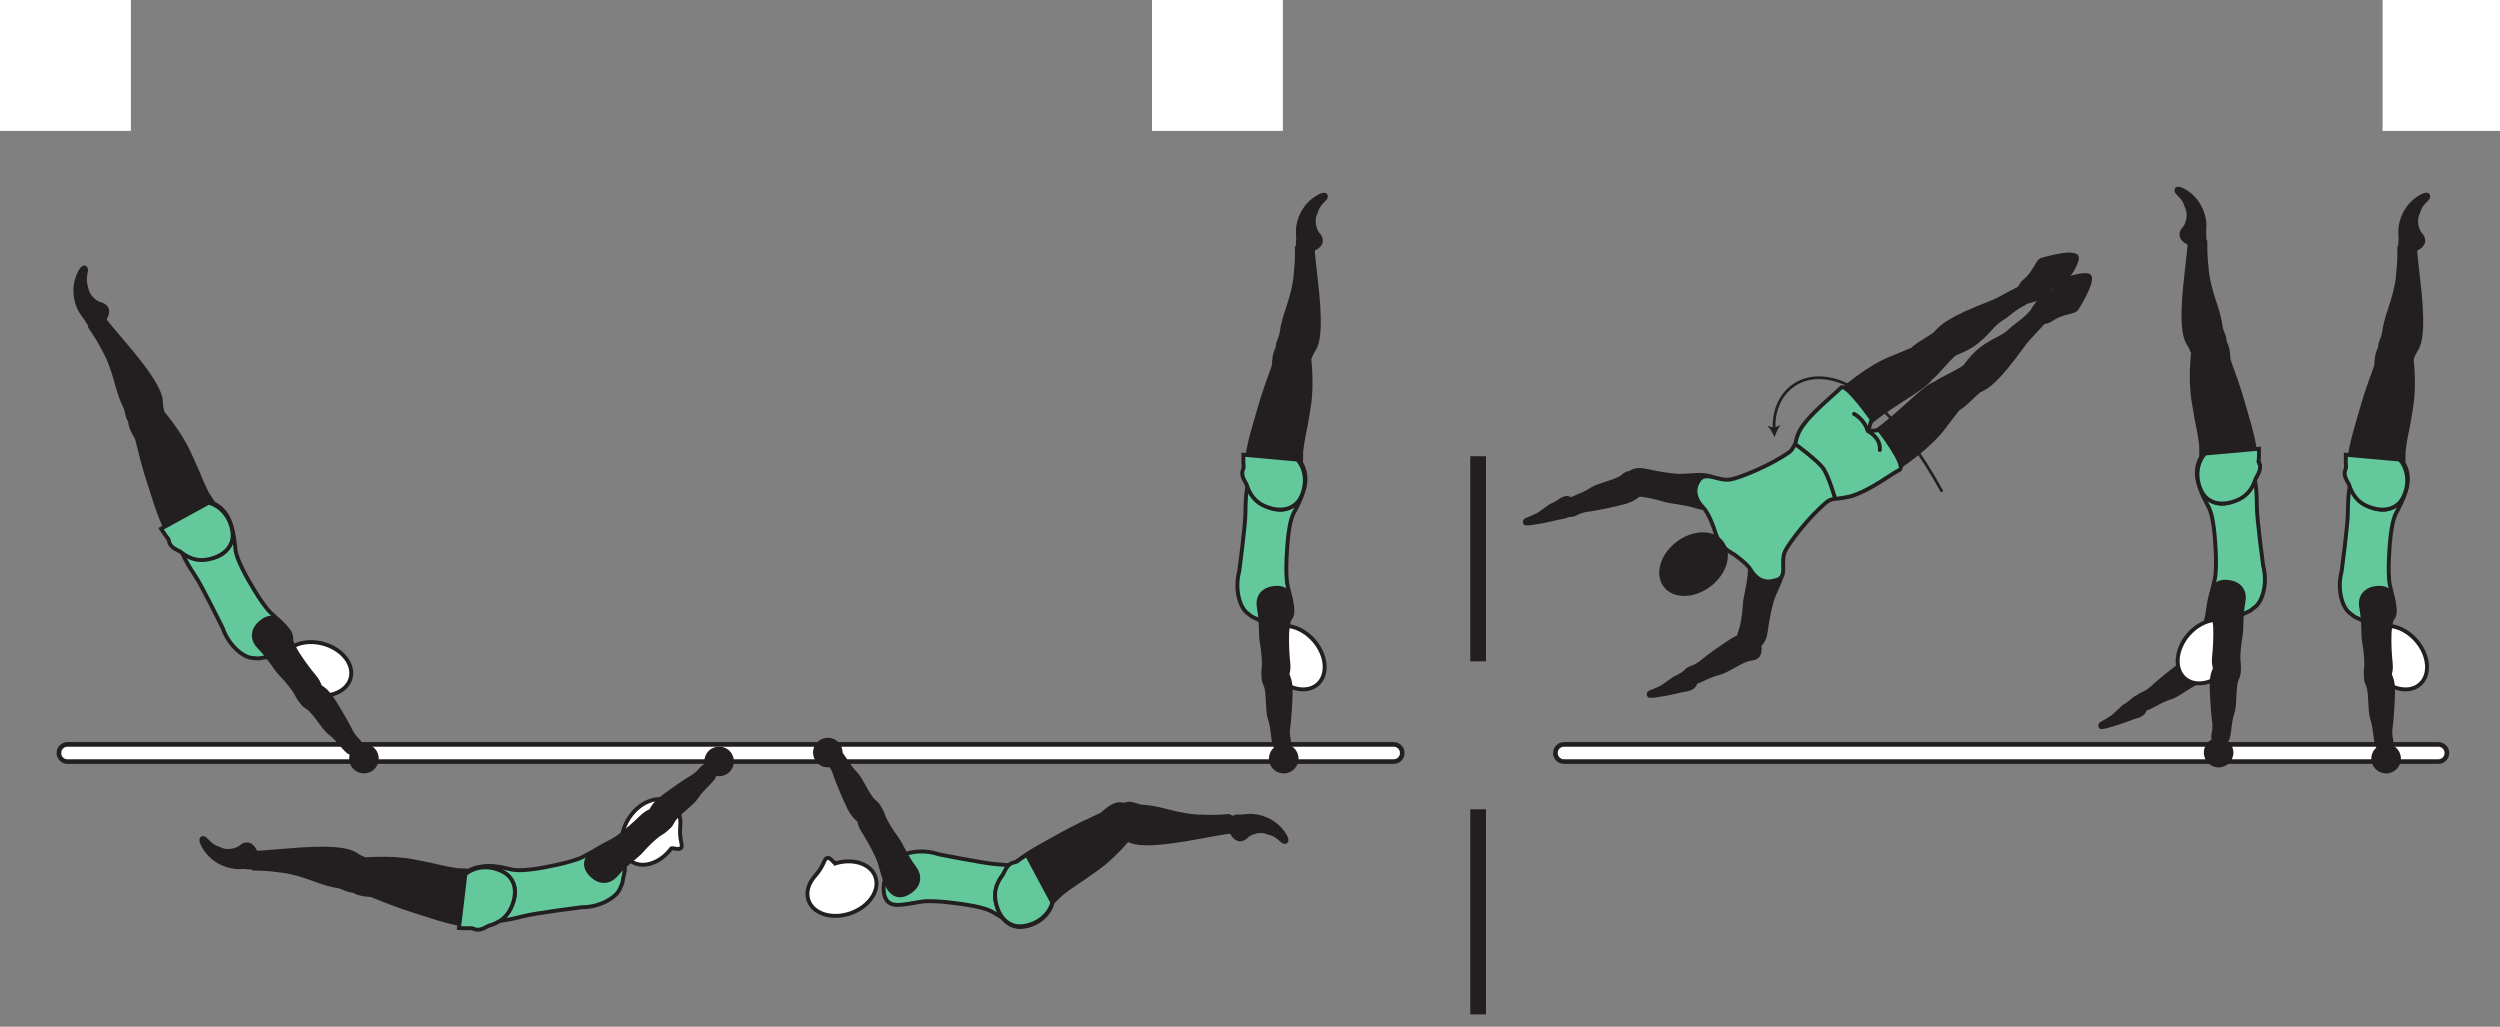 <?xml version="1.0" encoding="UTF-8" standalone="no"?>
<!-- Created with Inkscape (http://www.inkscape.org/) -->

<svg
   version="1.1"
   id="svg1"
   width="360.467"
   height="148.041"
   viewBox="0 0 360.467 148.041"
   sodipodi:docname="cell.svg"
   xmlns:inkscape="http://www.inkscape.org/namespaces/inkscape"
   xmlns:sodipodi="http://sodipodi.sourceforge.net/DTD/sodipodi-0.dtd"
   xmlns="http://www.w3.org/2000/svg"
   xmlns:svg="http://www.w3.org/2000/svg">
  <rect x="0" y="0" width="360.467" height="148.041" fill="#808080" stroke="none"/>
  <sodipodi:namedview
     id="namedview1"
     pagecolor="#ffffff"
     bordercolor="#000000"
     borderopacity="0.25"
     inkscape:showpageshadow="2"
     inkscape:pageopacity="0.0"
     inkscape:pagecheckerboard="0"
     inkscape:deskcolor="#d1d1d1">
    <inkscape:page
       x="1.7388821e-14"
       y="0"
       inkscape:label="1"
       id="page1"
       width="360.467"
       height="148.041"
       margin="0"
       bleed="0" />
  </sodipodi:namedview>
  <defs
     id="defs1" />
  <path
     style="fill:#ffffff;fill-opacity:1;fill-rule:nonzero;stroke:none"
     d="m 166.099,18.874 h 18.874 V 0 h -18.874 z"
     id="path603" />
  <path
     style="fill:#ffffff;fill-opacity:1;fill-rule:nonzero;stroke:none"
     d="M 0,18.874 H 18.875 V 0 H 0 Z"
     id="path604" />
  <path
     style="fill:#ffffff;fill-opacity:1;fill-rule:nonzero;stroke:none"
     d="m 343.541,18.874 h 16.926 V 0 h -16.926 z"
     id="path605" />
  <path
     style="fill:#231f20;fill-opacity:1;fill-rule:nonzero;stroke:none"
     d="m 309.286,102.171 c 0.64,0.027 2.172,-1.182 3.719,-1.625 1.041,-0.292 3.145,-2.057 4.213,-2.276 0.968,-0.197 1.396,-0.38 1.359,-1.53 -0.02,-0.683 -0.504,-1.98 -1.015,-1.99 -1.193,-0.016 -2.068,0.343 -2.953,0.943 -1.005,0.687 -3.563,2.785 -4.005,3.213 -1.074,1.072 -1.808,1.156 -2.12,1.411 -0.588,0.485 -0.552,0.828 -0.323,1.276 0.437,0.86 1.125,0.578 1.125,0.578"
     id="path606" />
  <path
     style="fill:none;stroke:#231f20;stroke-width:0.566;stroke-linecap:butt;stroke-linejoin:miter;stroke-miterlimit:4;stroke-dasharray:none;stroke-opacity:1"
     d="m 309.286,102.171 c 0.64,0.027 2.172,-1.182 3.719,-1.625 1.041,-0.292 3.145,-2.057 4.213,-2.276 0.968,-0.197 1.396,-0.38 1.359,-1.53 -0.02,-0.683 -0.504,-1.98 -1.015,-1.99 -1.193,-0.016 -2.068,0.343 -2.953,0.943 -1.005,0.687 -3.563,2.785 -4.005,3.213 -1.074,1.072 -1.808,1.156 -2.12,1.411 -0.588,0.485 -0.552,0.828 -0.323,1.276 0.437,0.86 1.125,0.578 1.125,0.578 z"
     id="path607" />
  <path
     style="fill:#231f20;fill-opacity:1;fill-rule:nonzero;stroke:none"
     d="m 317.978,97.39 c 1.235,0.407 1.5,-1.614 1.656,-2.136 0.152,-0.52 0.756,-1.952 1.371,-3.009 0.615,-1.063 0.927,-2.647 2.093,-4.661 0.615,-1.052 0.542,-2.475 -1.036,-3.298 -1.557,-0.812 -2.6,-0.245 -3.146,1.151 -0.547,1.391 -0.468,2.932 -0.932,4.375 -0.448,1.442 -1.047,2.865 -1.568,3.969 -0.588,1.245 -0.422,2.084 -0.104,2.437 0.792,0.896 1.666,1.172 1.666,1.172"
     id="path608" />
  <path
     style="fill:none;stroke:#231f20;stroke-width:0.566;stroke-linecap:butt;stroke-linejoin:miter;stroke-miterlimit:4;stroke-dasharray:none;stroke-opacity:1"
     d="m 317.978,97.39 c 1.235,0.407 1.5,-1.614 1.656,-2.136 0.152,-0.52 0.756,-1.952 1.371,-3.009 0.615,-1.063 0.927,-2.647 2.093,-4.661 0.615,-1.052 0.542,-2.475 -1.036,-3.298 -1.557,-0.812 -2.6,-0.245 -3.146,1.151 -0.547,1.391 -0.468,2.932 -0.932,4.375 -0.448,1.442 -1.047,2.865 -1.568,3.969 -0.588,1.245 -0.422,2.084 -0.104,2.437 0.792,0.896 1.666,1.172 1.666,1.172 z"
     id="path609" />
  <path
     style="fill:#231f20;fill-opacity:1;fill-rule:nonzero;stroke:none"
     d="m 302.978,104.843 c 0.735,0.006 3.798,-1.073 4.484,-1.365 0.62,-0.239 1.778,-0.317 1.839,-1.473 0.037,-0.459 -0.249,-1.162 -0.437,-1.412 -0.162,-0.214 -0.484,-0.187 -0.839,-0.006 -0.593,0.303 -0.645,0.626 -1.749,1.267 0,0 -0.24,0.197 -0.631,0.572 -1.208,1.095 -0.577,0.729 -2.677,1.943 -0.151,0.078 -0.172,0.281 -0.11,0.386 0.106,0.146 0.12,0.088 0.12,0.088"
     id="path610" />
  <path
     style="fill:none;stroke:#231f20;stroke-width:0.566;stroke-linecap:round;stroke-linejoin:round;stroke-miterlimit:4;stroke-dasharray:none;stroke-opacity:1"
     d="m 302.978,104.843 c 0.735,0.006 3.798,-1.073 4.484,-1.365 0.62,-0.239 1.778,-0.317 1.839,-1.473 0.037,-0.459 -0.249,-1.162 -0.437,-1.412 -0.162,-0.214 -0.484,-0.187 -0.839,-0.006 -0.593,0.303 -0.645,0.626 -1.749,1.267 0,0 -0.24,0.197 -0.631,0.572 -1.208,1.095 -0.577,0.729 -2.677,1.943 -0.151,0.078 -0.172,0.281 -0.11,0.386 0.106,0.146 0.12,0.088 0.12,0.088 z"
     id="path611" />
  <path
     style="fill:#231f20;fill-opacity:1;fill-rule:nonzero;stroke:none"
     d="m 219.984,75.458 c 0.729,0.104 3.906,-0.584 4.625,-0.786 0.645,-0.156 1.801,-0.088 2.005,-1.23 0.099,-0.442 -0.098,-1.182 -0.256,-1.458 -0.129,-0.219 -0.457,-0.239 -0.828,-0.104 -0.629,0.224 -0.724,0.542 -1.9,1.037 0,0 -0.256,0.161 -0.693,0.484 -1.333,0.937 -0.667,0.651 -2.901,1.588 -0.161,0.057 -0.208,0.261 -0.156,0.365 0.084,0.162 0.104,0.104 0.104,0.104"
     id="path612" />
  <path
     style="fill:none;stroke:#231f20;stroke-width:0.566;stroke-linecap:round;stroke-linejoin:round;stroke-miterlimit:4;stroke-dasharray:none;stroke-opacity:1"
     d="m 219.984,75.458 c 0.729,0.104 3.906,-0.584 4.625,-0.786 0.645,-0.156 1.801,-0.088 2.005,-1.23 0.099,-0.442 -0.098,-1.182 -0.256,-1.458 -0.129,-0.219 -0.457,-0.239 -0.828,-0.104 -0.629,0.224 -0.724,0.542 -1.9,1.037 0,0 -0.256,0.161 -0.693,0.484 -1.333,0.937 -0.667,0.651 -2.901,1.588 -0.161,0.057 -0.208,0.261 -0.156,0.365 0.084,0.162 0.104,0.104 0.104,0.104 z"
     id="path613" />
  <path
     style="fill:#231f20;fill-opacity:1;fill-rule:nonzero;stroke:none"
     d="m 237.838,100.327 c 0.73,0.099 3.906,-0.582 4.624,-0.786 0.647,-0.156 1.803,-0.088 2.011,-1.229 0.095,-0.447 -0.099,-1.182 -0.26,-1.458 -0.131,-0.224 -0.453,-0.24 -0.828,-0.104 -0.631,0.224 -0.719,0.536 -1.896,1.036 0,0 -0.26,0.162 -0.697,0.479 -1.334,0.937 -0.663,0.652 -2.902,1.589 -0.156,0.063 -0.204,0.266 -0.156,0.369 0.088,0.156 0.104,0.104 0.104,0.104"
     id="path614" />
  <path
     style="fill:none;stroke:#231f20;stroke-width:0.566;stroke-linecap:round;stroke-linejoin:round;stroke-miterlimit:4;stroke-dasharray:none;stroke-opacity:1"
     d="m 237.838,100.327 c 0.73,0.099 3.906,-0.582 4.624,-0.786 0.647,-0.156 1.803,-0.088 2.011,-1.229 0.095,-0.447 -0.099,-1.182 -0.26,-1.458 -0.131,-0.224 -0.453,-0.24 -0.828,-0.104 -0.631,0.224 -0.719,0.536 -1.896,1.036 0,0 -0.26,0.162 -0.697,0.479 -1.334,0.937 -0.663,0.652 -2.902,1.589 -0.156,0.063 -0.204,0.266 -0.156,0.369 0.088,0.156 0.104,0.104 0.104,0.104 z"
     id="path615" />
  <path
     style="fill:none;stroke:#231f20;stroke-width:0.4;stroke-linecap:butt;stroke-linejoin:miter;stroke-miterlimit:4;stroke-dasharray:none;stroke-opacity:1"
     d="M 280.02,70.89 C 267.297,47.656 255.344,53.432 255.806,61.833"
     id="path616" />
  <path
     style="fill:#231f20;fill-opacity:1;fill-rule:nonzero;stroke:none"
     d="m 255.874,63.036 c -0.24,-0.552 -0.634,-1.234 -1.041,-1.651 l 0.963,0.292 0.933,-0.396 c -0.355,0.459 -0.677,1.177 -0.855,1.755"
     id="path617" />
  <path
     style="fill:#231f20;fill-opacity:1;fill-rule:nonzero;stroke:none"
     d="m 251.349,93.218 c -1.256,-0.328 -0.401,-2.172 -0.251,-2.692 0.156,-0.521 0.418,-2.057 0.475,-3.276 0.047,-1.224 0.635,-2.729 0.739,-5.052 0.057,-1.224 0.885,-2.381 2.652,-2.224 1.749,0.156 2.322,1.198 2.036,2.667 -0.292,1.468 -1.183,2.724 -1.579,4.181 -0.396,1.464 -0.661,2.986 -0.817,4.188 -0.167,1.375 -0.76,1.984 -1.224,2.12 -1.146,0.323 -2.031,0.088 -2.031,0.088"
     id="path618" />
  <path
     style="fill:none;stroke:#231f20;stroke-width:0.566;stroke-linecap:butt;stroke-linejoin:miter;stroke-miterlimit:4;stroke-dasharray:none;stroke-opacity:1"
     d="m 251.349,93.218 c -1.256,-0.328 -0.401,-2.172 -0.251,-2.692 0.156,-0.521 0.418,-2.057 0.475,-3.276 0.047,-1.224 0.635,-2.729 0.739,-5.052 0.057,-1.224 0.885,-2.381 2.652,-2.224 1.749,0.156 2.322,1.198 2.036,2.667 -0.292,1.468 -1.183,2.724 -1.579,4.181 -0.396,1.464 -0.661,2.986 -0.817,4.188 -0.167,1.375 -0.76,1.984 -1.224,2.12 -1.146,0.323 -2.031,0.088 -2.031,0.088 z"
     id="path619" />
  <path
     style="fill:#231f20;fill-opacity:1;fill-rule:nonzero;stroke:none"
     d="m 244.109,98.406 c 0.64,0.072 2.235,-1.041 3.807,-1.38 1.062,-0.234 3.27,-1.86 4.344,-2.01 0.984,-0.142 1.422,-0.303 1.458,-1.448 0.022,-0.683 -0.38,-2.011 -0.89,-2.047 -1.188,-0.089 -2.084,0.208 -3.006,0.76 -1.041,0.615 -3.734,2.552 -4.192,2.959 -1.146,1 -1.886,1.036 -2.214,1.27 -0.615,0.448 -0.599,0.798 -0.396,1.255 0.386,0.876 1.089,0.641 1.089,0.641"
     id="path620" />
  <path
     style="fill:none;stroke:#231f20;stroke-width:0.566;stroke-linecap:butt;stroke-linejoin:miter;stroke-miterlimit:4;stroke-dasharray:none;stroke-opacity:1"
     d="m 244.109,98.406 c 0.64,0.072 2.235,-1.041 3.807,-1.38 1.062,-0.234 3.27,-1.86 4.344,-2.01 0.984,-0.142 1.422,-0.303 1.458,-1.448 0.022,-0.683 -0.38,-2.011 -0.89,-2.047 -1.188,-0.089 -2.084,0.208 -3.006,0.76 -1.041,0.615 -3.734,2.552 -4.192,2.959 -1.146,1 -1.886,1.036 -2.214,1.27 -0.615,0.448 -0.599,0.798 -0.396,1.255 0.386,0.876 1.089,0.641 1.089,0.641 z"
     id="path621" />
  <path
     style="fill:#231f20;fill-opacity:1;fill-rule:nonzero;stroke:none"
     d="m 234.186,70.182 c -0.134,1.292 1.896,1.126 2.434,1.162 0.541,0.036 2.072,0.328 3.238,0.697 1.167,0.376 2.782,0.344 5,1.057 1.162,0.376 2.532,0 3,-1.718 0.459,-1.687 -0.312,-2.588 -1.79,-2.828 -1.48,-0.235 -2.97,0.161 -4.475,0.026 -1.5,-0.141 -3.025,-0.417 -4.208,-0.693 -1.344,-0.312 -2.131,0.032 -2.412,0.417 -0.703,0.963 -0.787,1.88 -0.787,1.88"
     id="path622" />
  <path
     style="fill:none;stroke:#231f20;stroke-width:0.566;stroke-linecap:butt;stroke-linejoin:miter;stroke-miterlimit:4;stroke-dasharray:none;stroke-opacity:1"
     d="m 234.186,70.182 c -0.134,1.292 1.896,1.126 2.434,1.162 0.541,0.036 2.072,0.328 3.238,0.697 1.167,0.376 2.782,0.344 5,1.057 1.162,0.376 2.532,0 3,-1.718 0.459,-1.687 -0.312,-2.588 -1.79,-2.828 -1.48,-0.235 -2.97,0.161 -4.475,0.026 -1.5,-0.141 -3.025,-0.417 -4.208,-0.693 -1.344,-0.312 -2.131,0.032 -2.412,0.417 -0.703,0.963 -0.787,1.88 -0.787,1.88 z"
     id="path623" />
  <path
     style="fill:#231f20;fill-opacity:1;fill-rule:nonzero;stroke:none"
     d="m 225.853,72.426 c 0.387,-0.52 2.292,-0.932 3.615,-1.853 0.885,-0.62 3.584,-1.131 4.428,-1.817 0.765,-0.626 1.181,-0.835 2.046,-0.074 0.511,0.443 1.214,1.64 0.896,2.042 -0.74,0.926 -1.573,1.38 -2.598,1.682 -1.163,0.344 -4.412,0.995 -5.022,1.058 -1.516,0.156 -2.046,0.677 -2.442,0.754 -0.746,0.151 -0.99,-0.098 -1.188,-0.562 -0.386,-0.88 0.265,-1.23 0.265,-1.23"
     id="path624" />
  <path
     style="fill:none;stroke:#231f20;stroke-width:0.566;stroke-linecap:butt;stroke-linejoin:miter;stroke-miterlimit:4;stroke-dasharray:none;stroke-opacity:1"
     d="m 225.853,72.426 c 0.387,-0.52 2.292,-0.932 3.615,-1.853 0.885,-0.62 3.584,-1.131 4.428,-1.817 0.765,-0.626 1.181,-0.835 2.046,-0.074 0.511,0.443 1.214,1.64 0.896,2.042 -0.74,0.926 -1.573,1.38 -2.598,1.682 -1.163,0.344 -4.412,0.995 -5.022,1.058 -1.516,0.156 -2.046,0.677 -2.442,0.754 -0.746,0.151 -0.99,-0.098 -1.188,-0.562 -0.386,-0.88 0.265,-1.23 0.265,-1.23 z"
     id="path625" />
  <path
     style="fill:#231f20;fill-opacity:1;fill-rule:nonzero;stroke:none"
     d="m 260.025,65.292 c -1.785,-3.131 -0.187,-3.662 2.751,-6.495 3.213,-3.095 6.89,-5.98 9.973,-7.167 3.437,-1.328 3.423,-1.854 4.881,-0.604 1.458,1.25 0.968,1.854 0.886,3.14 -0.1,1.49 -6.819,4.479 -10.126,7.896 -1.546,1.604 -4.213,6.443 -5.464,5.703 -1.249,-0.739 -2.901,-2.473 -2.901,-2.473"
     id="path626" />
  <path
     style="fill:none;stroke:#231f20;stroke-width:0.566;stroke-linecap:butt;stroke-linejoin:miter;stroke-miterlimit:4;stroke-dasharray:none;stroke-opacity:1"
     d="m 260.025,65.292 c -1.785,-3.131 -0.187,-3.662 2.751,-6.495 3.213,-3.095 6.89,-5.98 9.973,-7.167 3.437,-1.328 3.423,-1.854 4.881,-0.604 1.458,1.25 0.968,1.854 0.886,3.14 -0.1,1.49 -6.819,4.479 -10.126,7.896 -1.546,1.604 -4.213,6.443 -5.464,5.703 -1.249,-0.739 -2.901,-2.473 -2.901,-2.473 z"
     id="path627" />
  <path
     style="fill:#231f20;fill-opacity:1;fill-rule:nonzero;stroke:none"
     d="m 276.708,53.084 c -1.542,-1.658 -2.016,-2.12 0.068,-3.511 0.525,-0.355 2.068,-1.235 2.322,-1.532 0.844,-0.984 1.907,-2.057 8.052,-4.427 0.954,-0.364 2.646,-1.38 3.907,-1.994 1.219,-0.599 1.385,1.833 0.907,2.073 -1.532,0.771 -2.35,1.599 -2.86,1.948 -0.355,0.244 -1.088,0.583 -2.188,1.828 -2.834,3.213 -4.624,3.093 -5.276,3.713 -1.87,1.782 -3.104,3.692 -3.703,3.406 -0.984,-0.463 -1.229,-1.504 -1.229,-1.504"
     id="path628" />
  <path
     style="fill:none;stroke:#231f20;stroke-width:0.566;stroke-linecap:butt;stroke-linejoin:miter;stroke-miterlimit:4;stroke-dasharray:none;stroke-opacity:1"
     d="m 276.708,53.084 c -1.542,-1.658 -2.016,-2.12 0.068,-3.511 0.525,-0.355 2.068,-1.235 2.322,-1.532 0.844,-0.984 1.907,-2.057 8.052,-4.427 0.954,-0.364 2.646,-1.38 3.907,-1.994 1.219,-0.599 1.385,1.833 0.907,2.073 -1.532,0.771 -2.35,1.599 -2.86,1.948 -0.355,0.244 -1.088,0.583 -2.188,1.828 -2.834,3.213 -4.624,3.093 -5.276,3.713 -1.87,1.782 -3.104,3.692 -3.703,3.406 -0.984,-0.463 -1.229,-1.504 -1.229,-1.504 z"
     id="path629" />
  <path
     style="fill:#231f20;fill-opacity:1;fill-rule:nonzero;stroke:none"
     d="m 263.849,70.229 c 2.561,2.541 3.489,1.14 6.989,-0.959 3.823,-2.301 7.563,-5.104 9.511,-7.765 2.176,-2.979 2.676,-2.828 1.848,-4.557 -0.823,-1.735 -1.536,-1.422 -2.796,-1.672 -1.464,-0.298 -6.1,5.417 -10.261,7.713 -1.948,1.084 -7.318,2.401 -6.927,3.803 0.391,1.401 1.636,3.437 1.636,3.437"
     id="path630" />
  <path
     style="fill:none;stroke:#231f20;stroke-width:0.566;stroke-linecap:butt;stroke-linejoin:miter;stroke-miterlimit:4;stroke-dasharray:none;stroke-opacity:1"
     d="m 263.849,70.229 c 2.561,2.541 3.489,1.14 6.989,-0.959 3.823,-2.301 7.563,-5.104 9.511,-7.765 2.176,-2.979 2.676,-2.828 1.848,-4.557 -0.823,-1.735 -1.536,-1.422 -2.796,-1.672 -1.464,-0.298 -6.1,5.417 -10.261,7.713 -1.948,1.084 -7.318,2.401 -6.927,3.803 0.391,1.401 1.636,3.437 1.636,3.437 z"
     id="path631" />
  <path
     style="fill:#63c99d;fill-opacity:1;fill-rule:nonzero;stroke:none"
     d="m 268.806,63.984 c 0,0 -0.025,-0.739 -0.322,-1.135 -0.302,-0.396 -1.011,-0.615 -1.011,-0.615 0,0 -5.041,2.954 -7.891,1.698 l -0.229,-0.276 c 0.136,-1.244 -0.676,1.026 -1.276,1.469 -2.619,1.921 -7.348,3.844 -8.671,4.025 -1.818,0.246 -3.781,-1.494 -4.641,0.495 0,0 -1.093,1.605 0.88,3.605 0.719,0.724 1.489,2.916 1.489,2.916 0,0 0.324,1.312 1.016,2.251 0.615,0.833 1.62,1.38 1.828,1.484 h 0.006 c 0,0 1.906,1.328 2.417,2.208 1.4,2.437 3.421,1.593 3.421,1.593 2.146,-0.301 0.808,-2.442 1.527,-4.129 0.525,-1.224 3.635,-5.276 6.181,-7.297 0.584,-0.459 2.986,-0.64 1.756,-0.839 l -0.209,-0.292 c -0.452,-3.077 3.729,-7.161 3.729,-7.161"
     id="path632" />
  <path
     style="fill:none;stroke:#231f20;stroke-width:0.566;stroke-linecap:round;stroke-linejoin:round;stroke-miterlimit:4;stroke-dasharray:none;stroke-opacity:1"
     d="m 268.806,63.984 c 0,0 -0.025,-0.739 -0.322,-1.135 -0.302,-0.396 -1.011,-0.615 -1.011,-0.615 0,0 -5.041,2.954 -7.891,1.698 l -0.229,-0.276 c 0.136,-1.244 -0.676,1.026 -1.276,1.469 -2.619,1.921 -7.348,3.844 -8.671,4.025 -1.818,0.246 -3.781,-1.494 -4.641,0.495 0,0 -1.093,1.605 0.88,3.605 0.719,0.724 1.489,2.916 1.489,2.916 0,0 0.324,1.312 1.016,2.251 0.615,0.833 1.62,1.38 1.828,1.484 h 0.006 c 0,0 1.906,1.328 2.417,2.208 1.4,2.437 3.421,1.593 3.421,1.593 2.146,-0.301 0.808,-2.442 1.527,-4.129 0.525,-1.224 3.635,-5.276 6.181,-7.297 0.584,-0.459 2.986,-0.64 1.756,-0.839 l -0.209,-0.292 c -0.452,-3.077 3.729,-7.161 3.729,-7.161 z"
     id="path633" />
  <path
     style="fill:#231f20;fill-opacity:1;fill-rule:nonzero;stroke:none"
     d="m 246.458,84.338 c 2.25,-1.708 3.058,-4.437 1.802,-6.088 -1.255,-1.652 -4.099,-1.609 -6.35,0.099 -2.249,1.703 -3.052,4.427 -1.796,6.083 1.25,1.652 4.094,1.609 6.344,-0.094"
     id="path634" />
  <path
     style="fill:none;stroke:#231f20;stroke-width:0.566;stroke-linecap:butt;stroke-linejoin:miter;stroke-miterlimit:4;stroke-dasharray:none;stroke-opacity:1"
     d="m 246.458,84.338 c 2.25,-1.708 3.058,-4.437 1.802,-6.088 -1.255,-1.652 -4.099,-1.609 -6.35,0.099 -2.249,1.703 -3.052,4.427 -1.796,6.083 1.25,1.652 4.094,1.609 6.344,-0.094 z"
     id="path635" />
  <path
     style="fill:#231f20;fill-opacity:1;fill-rule:nonzero;stroke:none"
     d="m 279.973,57.328 c 1.213,1.912 1.543,2.484 3.417,0.828 0.479,-0.422 1.719,-1.692 2.072,-1.859 1.168,-0.563 2.475,-1.319 6.33,-6.656 0.598,-0.829 2.009,-2.215 2.926,-3.276 0.886,-1.027 -1.421,-1.803 -1.77,-1.401 -1.136,1.281 -2.147,1.864 -2.62,2.27 -0.323,0.282 -0.839,0.907 -2.323,1.651 -3.828,1.917 -4.167,3.683 -4.932,4.156 -2.199,1.355 -4.36,2.057 -4.235,2.715 0.192,1.066 1.135,1.572 1.135,1.572"
     id="path636" />
  <path
     style="fill:none;stroke:#231f20;stroke-width:0.566;stroke-linecap:butt;stroke-linejoin:miter;stroke-miterlimit:4;stroke-dasharray:none;stroke-opacity:1"
     d="m 279.973,57.328 c 1.213,1.912 1.543,2.484 3.417,0.828 0.479,-0.422 1.719,-1.692 2.072,-1.859 1.168,-0.563 2.475,-1.319 6.33,-6.656 0.598,-0.829 2.009,-2.215 2.926,-3.276 0.886,-1.027 -1.421,-1.803 -1.77,-1.401 -1.136,1.281 -2.147,1.864 -2.62,2.27 -0.323,0.282 -0.839,0.907 -2.323,1.651 -3.828,1.917 -4.167,3.683 -4.932,4.156 -2.199,1.355 -4.36,2.057 -4.235,2.715 0.192,1.066 1.135,1.572 1.135,1.572 z"
     id="path637" />
  <path
     style="fill:#63c99d;fill-opacity:1;fill-rule:nonzero;stroke:none"
     d="m 264.609,71.921 c 0.349,-0.004 1.697,-0.219 2.151,-0.343 2.86,-0.802 5.948,-3.266 7.098,-3.808 1.158,-0.536 -2.885,-5.744 -2.885,-5.744 L 269.51,62.15 C 269.582,61.526 269.401,62 269.401,62 l 0.473,-1.542 c 0,0 -3.713,-5.297 -4.416,-4.568 -0.974,1 -4.605,3.87 -5.838,5.984 -0.678,1.162 -0.74,2.183 -0.74,2.183 0,0 3.068,2.245 3.932,3.38 0.865,1.131 1.797,4.484 1.797,4.484"
     id="path638" />
  <path
     style="fill:none;stroke:#231f20;stroke-width:0.566;stroke-linecap:round;stroke-linejoin:round;stroke-miterlimit:4;stroke-dasharray:none;stroke-opacity:1"
     d="m 264.609,71.921 c 0.349,-0.004 1.697,-0.219 2.151,-0.343 2.86,-0.802 5.948,-3.266 7.098,-3.808 1.158,-0.536 -2.885,-5.744 -2.885,-5.744 L 269.51,62.15 C 269.582,61.526 269.401,62 269.401,62 l 0.473,-1.542 c 0,0 -3.713,-5.297 -4.416,-4.568 -0.974,1 -4.605,3.87 -5.838,5.984 -0.678,1.162 -0.74,2.183 -0.74,2.183 0,0 3.068,2.245 3.932,3.38 0.865,1.131 1.797,4.484 1.797,4.484 z"
     id="path639" />
  <path
     style="fill:none;stroke:#231f20;stroke-width:0.566;stroke-linecap:round;stroke-linejoin:round;stroke-miterlimit:4;stroke-dasharray:none;stroke-opacity:1"
     d="m 271.046,64.885 c 0.188,-1.787 -1.749,-2.755 -1.749,-2.755 -0.527,-1.761 -1.969,-2.448 -1.969,-2.448"
     id="path640" />
  <path
     style="fill:#231f20;fill-opacity:1;fill-rule:nonzero;stroke:none"
     d="m 299.41,44.453 c -0.306,0.593 -2.104,0.437 -3.692,1.599 -0.322,0.24 -0.698,0.276 -1.057,0.374 -1.459,0.396 -2.995,-0.046 -0.584,-3.02 0.333,-0.412 2.215,-1.349 2.657,-1.994 1.052,-1.543 4.343,-2.011 4.531,-1.527 0.421,1.036 -1.855,4.568 -1.855,4.568"
     id="path641" />
  <path
     style="fill:none;stroke:#231f20;stroke-width:0.645;stroke-linecap:round;stroke-linejoin:round;stroke-miterlimit:4;stroke-dasharray:none;stroke-opacity:1"
     d="m 299.41,44.453 c -0.306,0.593 -2.104,0.437 -3.692,1.599 -0.322,0.24 -0.698,0.276 -1.057,0.374 -1.459,0.396 -2.995,-0.046 -0.584,-3.02 0.333,-0.412 2.215,-1.349 2.657,-1.994 1.052,-1.543 4.343,-2.011 4.531,-1.527 0.421,1.036 -1.855,4.568 -1.855,4.568 z"
     id="path642" />
  <path
     style="fill:#231f20;fill-opacity:1;fill-rule:nonzero;stroke:none"
     d="m 294.437,37.489 c -0.651,0.136 -0.989,1.907 -2.541,3.115 -0.319,0.25 -0.459,0.598 -0.652,0.917 -0.782,1.291 -0.771,2.891 2.745,1.385 0.489,-0.213 1.907,-1.761 2.645,-2.01 1.772,-0.594 3.12,-3.631 2.71,-3.943 -0.882,-0.693 -4.907,0.536 -4.907,0.536"
     id="path643" />
  <path
     style="fill:none;stroke:#231f20;stroke-width:0.645;stroke-linecap:round;stroke-linejoin:round;stroke-miterlimit:4;stroke-dasharray:none;stroke-opacity:1"
     d="m 294.437,37.489 c -0.651,0.136 -0.989,1.907 -2.541,3.115 -0.319,0.25 -0.459,0.598 -0.652,0.917 -0.782,1.291 -0.771,2.891 2.745,1.385 0.489,-0.213 1.907,-1.761 2.645,-2.01 1.772,-0.594 3.12,-3.631 2.71,-3.943 -0.882,-0.693 -4.907,0.536 -4.907,0.536 z"
     id="path644" />
  <path
     style="fill:#ffffff;fill-opacity:1;fill-rule:nonzero;stroke:none"
     d="m 8.49,108.573 c 0,0.686 0.552,1.238 1.24,1.238 h 191.218 c 0.687,0 1.239,-0.552 1.239,-1.238 0,-0.683 -0.552,-1.24 -1.239,-1.24 H 9.73 c -0.688,0 -1.24,0.557 -1.24,1.24"
     id="path645" />
  <path
     style="fill:none;stroke:#231f20;stroke-width:0.666;stroke-linecap:butt;stroke-linejoin:miter;stroke-miterlimit:4;stroke-dasharray:none;stroke-opacity:1"
     d="m 8.49,108.573 c 0,0.686 0.552,1.238 1.24,1.238 h 191.218 c 0.687,0 1.239,-0.552 1.239,-1.238 0,-0.683 -0.552,-1.24 -1.239,-1.24 H 9.73 c -0.688,0 -1.24,0.557 -1.24,1.24 z"
     id="path646" />
  <path
     style="fill:#ffffff;fill-opacity:1;fill-rule:nonzero;stroke:none"
     d="m 224.265,108.573 c 0,0.686 0.557,1.238 1.24,1.238 h 126.068 c 0.687,0 1.239,-0.552 1.239,-1.238 0,-0.683 -0.552,-1.24 -1.239,-1.24 H 225.505 c -0.683,0 -1.24,0.557 -1.24,1.24"
     id="path647" />
  <path
     style="fill:none;stroke:#231f20;stroke-width:0.666;stroke-linecap:butt;stroke-linejoin:miter;stroke-miterlimit:4;stroke-dasharray:none;stroke-opacity:1"
     d="m 224.265,108.573 c 0,0.686 0.557,1.238 1.24,1.238 h 126.068 c 0.687,0 1.239,-0.552 1.239,-1.238 0,-0.683 -0.552,-1.24 -1.239,-1.24 H 225.505 c -0.683,0 -1.24,0.557 -1.24,1.24 z"
     id="path648" />
  <path
     style="fill:none;stroke:#231f20;stroke-width:2.264;stroke-linecap:butt;stroke-linejoin:miter;stroke-miterlimit:4;stroke-dasharray:29.574, 29.574, 29.574, 29.574, 29.574, 29.574;stroke-dashoffset:0;stroke-opacity:1"
     d="M 213.129,65.781 V 97.136"
     id="path649" />
  <path
     style="fill:none;stroke:#231f20;stroke-width:2.264;stroke-linecap:butt;stroke-linejoin:miter;stroke-miterlimit:4;stroke-dasharray:29.574, 29.574, 29.574, 29.574, 29.574, 29.574;stroke-dashoffset:0;stroke-opacity:1"
     d="m 213.129,116.687 v 31.354"
     id="path650" />
  <path
     style="fill:#231f20;fill-opacity:1;fill-rule:nonzero;stroke:none"
     d="m 117.416,107.635 c 0.485,-1.078 1.751,-1.552 2.824,-1.068 1.072,0.484 1.547,1.75 1.061,2.823 -0.484,1.073 -1.744,1.547 -2.817,1.063 -1.073,-0.484 -1.552,-1.746 -1.068,-2.818"
     id="path651" />
  <path
     style="fill:#231f20;fill-opacity:1;fill-rule:nonzero;stroke:none"
     d="m 179.937,120.526 c -0.901,1.009 -1.828,0.656 -2.328,-0.251 -0.146,-0.276 -0.557,-0.354 -0.682,-0.625 -0.287,-0.651 0.396,-2.255 1.874,-2.025 0.11,0.016 0.918,-0.11 1.538,-0.115 1.213,0.005 3.64,0.593 5.014,2.912 0.658,1.099 -0.109,1.28 -0.509,0.921 -1.261,-1.156 -1.6,-1.01 -2.048,-1.193 -1.499,-0.624 -2.859,0.376 -2.859,0.376"
     id="path652" />
  <path
     style="fill:none;stroke:#231f20;stroke-width:0.333;stroke-linecap:butt;stroke-linejoin:miter;stroke-miterlimit:4;stroke-dasharray:none;stroke-opacity:1"
     d="m 179.937,120.526 c -0.901,1.009 -1.828,0.656 -2.328,-0.251 -0.146,-0.276 -0.557,-0.354 -0.682,-0.625 -0.287,-0.651 0.396,-2.255 1.874,-2.025 0.11,0.016 0.918,-0.11 1.538,-0.115 1.213,0.005 3.64,0.593 5.014,2.912 0.658,1.099 -0.109,1.28 -0.509,0.921 -1.261,-1.156 -1.6,-1.01 -2.048,-1.193 -1.499,-0.624 -2.859,0.376 -2.859,0.376 z"
     id="path653" />
  <path
     style="fill:#63c99d;fill-opacity:1;fill-rule:nonzero;stroke:none"
     d="m 139.297,130.437 c 3.088,0.51 3.698,0.958 4.479,1.448 4.875,3.098 6.312,0.646 6.249,-2.24 -0.061,-3.386 -0.02,-4.604 -6.296,-5.031 -1.75,-0.115 -8.39,-1.437 -8.39,-1.437 -2.319,-0.798 -5,-0.339 -6,0.713 -1.052,1.12 -0.552,0.755 -1.339,1.959 -0.756,1.161 -0.855,3.344 0.047,4.182 0.869,0.812 2.469,0.343 4.864,-0.032 1.89,-0.286 6.386,0.438 6.386,0.438"
     id="path654" />
  <path
     style="fill:none;stroke:#231f20;stroke-width:0.566;stroke-linecap:butt;stroke-linejoin:miter;stroke-miterlimit:4;stroke-dasharray:none;stroke-opacity:1"
     d="m 139.297,130.437 c 3.088,0.51 3.698,0.958 4.479,1.448 4.875,3.098 6.312,0.646 6.249,-2.24 -0.061,-3.386 -0.02,-4.604 -6.296,-5.031 -1.75,-0.115 -8.39,-1.437 -8.39,-1.437 -2.319,-0.798 -5,-0.339 -6,0.713 -1.052,1.12 -0.552,0.755 -1.339,1.959 -0.756,1.161 -0.855,3.344 0.047,4.182 0.869,0.812 2.469,0.343 4.864,-0.032 1.89,-0.286 6.386,0.438 6.386,0.438 z"
     id="path655" />
  <path
     style="fill:#ffffff;fill-opacity:1;fill-rule:nonzero;stroke:none"
     d="m 120.495,124.474 c -0.24,0.057 -0.787,-0.964 -1.266,-0.751 -0.485,0.214 -0.349,1 -1.646,2.5 l -0.015,0.022 c -0.98,1.066 -1.407,2.396 -0.991,3.577 0.688,1.959 3.407,2.787 6.068,1.855 2.672,-0.938 4.266,-3.292 3.579,-5.246 -0.651,-1.874 -3.177,-2.718 -5.729,-1.957"
     id="path656" />
  <path
     style="fill:none;stroke:#231f20;stroke-width:0.566;stroke-linecap:butt;stroke-linejoin:miter;stroke-miterlimit:4;stroke-dasharray:none;stroke-opacity:1"
     d="m 120.495,124.474 c -0.24,0.057 -0.787,-0.964 -1.266,-0.751 -0.485,0.214 -0.349,1 -1.646,2.5 l -0.015,0.022 c -0.98,1.066 -1.407,2.396 -0.991,3.577 0.688,1.959 3.407,2.787 6.068,1.855 2.672,-0.938 4.266,-3.292 3.579,-5.246 -0.651,-1.874 -3.177,-2.718 -5.729,-1.957 z"
     id="path657" />
  <path
     style="fill:#231f20;fill-opacity:1;fill-rule:nonzero;stroke:none"
     d="m 160.943,117.713 c -0.438,2.224 -0.224,2.713 0.702,2.953 0.62,0.172 1.131,0.532 1.5,0.645 1.23,0.402 3.486,0.554 9.948,-0.67 1.459,-0.276 3.527,-0.652 4.38,-0.74 1.344,-0.146 0.21,-2.292 -0.328,-2.24 -1.708,0.156 -2.89,0.12 -3.51,0.089 -0.432,-0.021 -1.187,0.052 -2.828,-0.24 -2.49,-0.437 -3.911,-1.073 -6.026,-1.193 -0.985,-0.063 -1.677,-0.724 -2.672,-0.286 -0.994,0.427 -1.166,1.682 -1.166,1.682"
     id="path658" />
  <path
     style="fill:none;stroke:#231f20;stroke-width:0.566;stroke-linecap:butt;stroke-linejoin:miter;stroke-miterlimit:4;stroke-dasharray:none;stroke-opacity:1"
     d="m 160.943,117.713 c -0.438,2.224 -0.224,2.713 0.702,2.953 0.62,0.172 1.131,0.532 1.5,0.645 1.23,0.402 3.486,0.554 9.948,-0.67 1.459,-0.276 3.527,-0.652 4.38,-0.74 1.344,-0.146 0.21,-2.292 -0.328,-2.24 -1.708,0.156 -2.89,0.12 -3.51,0.089 -0.432,-0.021 -1.187,0.052 -2.828,-0.24 -2.49,-0.437 -3.911,-1.073 -6.026,-1.193 -0.985,-0.063 -1.677,-0.724 -2.672,-0.286 -0.994,0.427 -1.166,1.682 -1.166,1.682 z"
     id="path659" />
  <path
     style="fill:#231f20;fill-opacity:1;fill-rule:nonzero;stroke:#231f20;stroke-width:0.566;stroke-linecap:round;stroke-linejoin:round;stroke-miterlimit:4;stroke-dasharray:none;stroke-opacity:1"
     d="m 161.869,116.005 c -1.369,-0.364 -2.74,1.302 -3.052,1.442 -4.552,2.094 -4.828,2.36 -8.177,4.194 -4.848,2.661 -7.76,5.224 -7.041,8.494 0.494,2.219 1.734,3.282 3.036,3.495 1.442,0.229 4.458,-0.765 5.161,-3.568 l 1.229,-1.193 c 0.928,-0.703 1.386,-1.052 1.866,-1.359 0.849,-0.532 1.729,-1.161 3.317,-2.297 2.823,-2.02 5.151,-5.078 5.151,-5.078 0.25,-0.188 0.381,-0.433 0.442,-0.698"
     id="path660" />
  <path
     style="fill:#63c99d;fill-opacity:1;fill-rule:nonzero;stroke:#231f20;stroke-width:0.566;stroke-linecap:butt;stroke-linejoin:miter;stroke-miterlimit:4;stroke-dasharray:none;stroke-opacity:1"
     d="m 148.052,123.245 c -0.527,0.322 -1,0.656 -1.443,0.989 -0.125,0.047 -0.25,0.088 -0.36,0.109 -0.858,0.151 -1.145,0.755 -1.681,1.823 -0.881,1.141 -1.271,2.365 -1.021,3.735 0.412,2.229 1.609,3.349 2.901,3.609 1.432,0.287 4.489,-0.599 5.292,-3.375 z"
     id="path661" />
  <path
     style="fill:#231f20;fill-opacity:1;fill-rule:nonzero;stroke:none"
     d="m 120.844,108.322 c 0.577,0.276 1.359,2.068 2.509,3.188 0.782,0.755 1.798,3.297 2.631,3.995 0.765,0.64 1.057,1 0.479,1.994 -0.343,0.59 -1.386,1.506 -1.838,1.271 -1.052,-0.547 -1.661,-1.276 -2.152,-2.219 -0.562,-1.082 -1.822,-4.145 -2.005,-4.729 -0.448,-1.453 -1.052,-1.875 -1.208,-2.249 -0.292,-0.704 -0.088,-0.99 0.323,-1.276 0.786,-0.547 1.261,0.025 1.261,0.025"
     id="path662" />
  <path
     style="fill:none;stroke:#231f20;stroke-width:0.566;stroke-linecap:butt;stroke-linejoin:miter;stroke-miterlimit:4;stroke-dasharray:none;stroke-opacity:1"
     d="m 120.844,108.322 c 0.577,0.276 1.359,2.068 2.509,3.188 0.782,0.755 1.798,3.297 2.631,3.995 0.765,0.64 1.057,1 0.479,1.994 -0.343,0.59 -1.386,1.506 -1.838,1.271 -1.052,-0.547 -1.661,-1.276 -2.152,-2.219 -0.562,-1.082 -1.822,-4.145 -2.005,-4.729 -0.448,-1.453 -1.052,-1.875 -1.208,-2.249 -0.292,-0.704 -0.088,-0.99 0.323,-1.276 0.786,-0.547 1.261,0.025 1.261,0.025 z"
     id="path663" />
  <path
     style="fill:#231f20;fill-opacity:1;fill-rule:nonzero;stroke:none"
     d="m 125.583,116.041 c 1.172,-0.552 1.693,1.422 1.906,1.912 0.214,0.505 0.99,1.854 1.73,2.822 0.745,0.98 1.249,2.511 2.65,4.37 0.74,0.974 0.844,2.39 -0.62,3.396 -1.442,1 -2.552,0.562 -3.265,-0.75 -0.713,-1.313 -0.828,-2.854 -1.459,-4.229 -0.624,-1.375 -1.396,-2.719 -2.046,-3.74 -0.744,-1.167 -0.683,-2.02 -0.406,-2.411 0.676,-0.985 1.51,-1.37 1.51,-1.37"
     id="path664" />
  <path
     style="fill:none;stroke:#231f20;stroke-width:0.566;stroke-linecap:butt;stroke-linejoin:miter;stroke-miterlimit:4;stroke-dasharray:none;stroke-opacity:1"
     d="m 125.583,116.041 c 1.172,-0.552 1.693,1.422 1.906,1.912 0.214,0.505 0.99,1.854 1.73,2.822 0.745,0.98 1.249,2.511 2.65,4.37 0.74,0.974 0.844,2.39 -0.62,3.396 -1.442,1 -2.552,0.562 -3.265,-0.75 -0.713,-1.313 -0.828,-2.854 -1.459,-4.229 -0.624,-1.375 -1.396,-2.719 -2.046,-3.74 -0.744,-1.167 -0.683,-2.02 -0.406,-2.411 0.676,-0.985 1.51,-1.37 1.51,-1.37 z"
     id="path665" />
  <path
     style="fill:#231f20;fill-opacity:1;fill-rule:nonzero;stroke:none"
     d="m 54.151,108.062 c 0.729,0.921 0.573,2.26 -0.349,2.989 -0.927,0.735 -2.271,0.579 -3,-0.349 -0.728,-0.921 -0.567,-2.265 0.354,-2.995 0.922,-0.733 2.266,-0.572 2.995,0.355"
     id="path666" />
  <path
     style="fill:#231f20;fill-opacity:1;fill-rule:nonzero;stroke:none"
     d="m 14.323,43.702 c 1.328,0.262 1.5,1.24 0.975,2.131 -0.152,0.265 -0.011,0.656 -0.183,0.907 -0.412,0.577 -2.136,0.817 -2.704,-0.574 -0.036,-0.098 -0.561,-0.734 -0.88,-1.265 -0.62,-1.041 -1.348,-3.427 -0.063,-5.803 0.606,-1.12 1.152,-0.557 1.048,-0.025 -0.344,1.677 -0.048,1.896 0.026,2.364 0.229,1.609 1.781,2.265 1.781,2.265"
     id="path667" />
  <path
     style="fill:none;stroke:#231f20;stroke-width:0.333;stroke-linecap:butt;stroke-linejoin:miter;stroke-miterlimit:4;stroke-dasharray:none;stroke-opacity:1"
     d="m 14.323,43.702 c 1.328,0.262 1.5,1.24 0.975,2.131 -0.152,0.265 -0.011,0.656 -0.183,0.907 -0.412,0.577 -2.136,0.817 -2.704,-0.574 -0.036,-0.098 -0.561,-0.734 -0.88,-1.265 -0.62,-1.041 -1.348,-3.427 -0.063,-5.803 0.606,-1.12 1.152,-0.557 1.048,-0.025 -0.344,1.677 -0.048,1.896 0.026,2.364 0.229,1.609 1.781,2.265 1.781,2.265 z"
     id="path668" />
  <path
     style="fill:#231f20;fill-opacity:1;fill-rule:nonzero;stroke:none"
     d="m 21.126,61.177 c 2.145,-0.729 2.462,-1.161 2.213,-2.088 -0.161,-0.615 -0.099,-1.24 -0.188,-1.625 -0.276,-1.266 -1.255,-3.282 -5.547,-8.276 -0.973,-1.136 -2.328,-2.735 -2.828,-3.432 -0.792,-1.106 -2.084,0.957 -1.776,1.394 0.984,1.402 1.547,2.443 1.834,3.006 0.197,0.376 0.629,1 1.197,2.562 0.86,2.38 1.021,3.932 1.969,5.823 0.438,0.881 0.208,1.819 1.083,2.459 0.871,0.65 2.043,0.177 2.043,0.177"
     id="path669" />
  <path
     style="fill:none;stroke:#231f20;stroke-width:0.566;stroke-linecap:butt;stroke-linejoin:miter;stroke-miterlimit:4;stroke-dasharray:none;stroke-opacity:1"
     d="m 21.126,61.177 c 2.145,-0.729 2.462,-1.161 2.213,-2.088 -0.161,-0.615 -0.099,-1.24 -0.188,-1.625 -0.276,-1.266 -1.255,-3.282 -5.547,-8.276 -0.973,-1.136 -2.328,-2.735 -2.828,-3.432 -0.792,-1.106 -2.084,0.957 -1.776,1.394 0.984,1.402 1.547,2.443 1.834,3.006 0.197,0.376 0.629,1 1.197,2.562 0.86,2.38 1.021,3.932 1.969,5.823 0.438,0.881 0.208,1.819 1.083,2.459 0.871,0.65 2.043,0.177 2.043,0.177 z"
     id="path670" />
  <path
     style="fill:#63c99d;fill-opacity:1;fill-rule:nonzero;stroke:none"
     d="m 35.454,82.989 c -1.48,-2.765 -1.495,-3.515 -1.579,-4.437 -0.516,-5.755 -3.333,-5.396 -5.583,-3.594 -2.652,2.115 -3.641,2.823 -0.152,8.063 0.975,1.453 3.964,7.525 3.964,7.525 0.782,2.323 2.782,4.167 4.23,4.323 1.525,0.157 0.926,-0.02 2.369,-0.129 1.375,-0.104 3.167,-1.355 3.287,-2.59 0.109,-1.176 -1.235,-2.161 -2.99,-3.833 -1.38,-1.323 -3.546,-5.328 -3.546,-5.328"
     id="path671" />
  <path
     style="fill:none;stroke:#231f20;stroke-width:0.566;stroke-linecap:butt;stroke-linejoin:miter;stroke-miterlimit:4;stroke-dasharray:none;stroke-opacity:1"
     d="m 35.454,82.989 c -1.48,-2.765 -1.495,-3.515 -1.579,-4.437 -0.516,-5.755 -3.333,-5.396 -5.583,-3.594 -2.652,2.115 -3.641,2.823 -0.152,8.063 0.975,1.453 3.964,7.525 3.964,7.525 0.782,2.323 2.782,4.167 4.23,4.323 1.525,0.157 0.926,-0.02 2.369,-0.129 1.375,-0.104 3.167,-1.355 3.287,-2.59 0.109,-1.176 -1.235,-2.161 -2.99,-3.833 -1.38,-1.323 -3.546,-5.328 -3.546,-5.328 z"
     id="path672" />
  <path
     style="fill:#ffffff;fill-opacity:1;fill-rule:nonzero;stroke:none"
     d="m 44.298,99.974 c 0.228,0.088 0.104,1.233 0.618,1.328 0.516,0.093 0.85,-0.62 2.771,-1.125 l 0.021,-0.006 c 1.418,-0.322 2.516,-1.177 2.844,-2.385 0.542,-2.005 -1.229,-4.229 -3.948,-4.964 -2.729,-0.744 -5.38,0.287 -5.921,2.292 -0.521,1.918 1.083,4.042 3.615,4.86"
     id="path673" />
  <path
     style="fill:none;stroke:#231f20;stroke-width:0.566;stroke-linecap:butt;stroke-linejoin:miter;stroke-miterlimit:4;stroke-dasharray:none;stroke-opacity:1"
     d="m 44.298,99.974 c 0.228,0.088 0.104,1.233 0.618,1.328 0.516,0.093 0.85,-0.62 2.771,-1.125 l 0.021,-0.006 c 1.418,-0.322 2.516,-1.177 2.844,-2.385 0.542,-2.005 -1.229,-4.229 -3.948,-4.964 -2.729,-0.744 -5.38,0.287 -5.921,2.292 -0.521,1.918 1.083,4.042 3.615,4.86 z"
     id="path674" />
  <path
     style="fill:#231f20;fill-opacity:1;fill-rule:nonzero;stroke:none"
     d="m 20.886,58.718 c -3.891,0.959 -1.246,4.063 -1.131,4.527 1.183,4.875 1.385,5.187 2.543,8.833 1.676,5.271 3.629,8.62 6.978,8.547 2.271,-0.057 3.558,-1.073 4.016,-2.308 0.5,-1.369 0.11,-4.52 -2.51,-5.749 L 29.85,71.136 c -0.506,-1.047 -0.767,-1.563 -0.975,-2.1 -0.359,-0.938 -0.807,-1.916 -1.615,-3.692 -1.437,-3.162 -3.989,-6.036 -3.989,-6.036 -0.541,-1.12 -2.385,-0.59 -2.385,-0.59"
     id="path675" />
  <path
     style="fill:none;stroke:#231f20;stroke-width:0.566;stroke-linecap:butt;stroke-linejoin:miter;stroke-miterlimit:4;stroke-dasharray:none;stroke-opacity:1"
     d="m 20.886,58.718 c -3.891,0.959 -1.246,4.063 -1.131,4.527 1.183,4.875 1.385,5.187 2.543,8.833 1.676,5.271 3.629,8.62 6.978,8.547 2.271,-0.057 3.558,-1.073 4.016,-2.308 0.5,-1.369 0.11,-4.52 -2.51,-5.749 L 29.85,71.136 c -0.506,-1.047 -0.767,-1.563 -0.975,-2.1 -0.359,-0.938 -0.807,-1.916 -1.615,-3.692 -1.437,-3.162 -3.989,-6.036 -3.989,-6.036 -0.541,-1.12 -2.385,-0.59 -2.385,-0.59 z"
     id="path676" />
  <path
     style="fill:#63c99d;fill-opacity:1;fill-rule:nonzero;stroke:none"
     d="m 30.078,72.478 -6.854,3.762 c 0.354,0.552 0.708,1.046 1.068,1.516 0.026,0.072 0.052,0.15 0.062,0.218 0.146,0.796 0.698,1.099 1.63,1.558 1.208,0.978 2.495,1.421 3.943,1.14 2.235,-0.432 3.333,-1.646 3.579,-2.943 0.265,-1.432 -0.647,-4.479 -3.428,-5.251"
     id="path677" />
  <path
     style="fill:none;stroke:#231f20;stroke-width:0.566;stroke-linecap:butt;stroke-linejoin:miter;stroke-miterlimit:4;stroke-dasharray:none;stroke-opacity:1"
     d="m 30.078,72.478 -6.854,3.762 c 0.354,0.552 0.708,1.046 1.068,1.516 0.026,0.072 0.052,0.15 0.062,0.218 0.146,0.796 0.698,1.099 1.63,1.558 1.208,0.978 2.495,1.421 3.943,1.14 2.235,-0.432 3.333,-1.646 3.579,-2.943 0.265,-1.432 -0.647,-4.479 -3.428,-5.251 z"
     id="path678" />
  <path
     style="fill:#231f20;fill-opacity:1;fill-rule:nonzero;stroke:none"
     d="m 50.448,108.51 c -0.609,-0.199 -1.609,-1.875 -2.896,-2.833 -0.874,-0.646 -2.218,-3.042 -3.136,-3.62 -0.833,-0.531 -1.172,-0.859 -0.724,-1.921 0.256,-0.62 1.172,-1.667 1.652,-1.495 1.119,0.405 1.812,1.052 2.427,1.926 0.692,1 2.344,3.864 2.604,4.422 0.625,1.385 1.281,1.724 1.484,2.078 0.381,0.656 0.219,0.968 -0.151,1.302 -0.713,0.646 -1.26,0.141 -1.26,0.141"
     id="path679" />
  <path
     style="fill:none;stroke:#231f20;stroke-width:0.566;stroke-linecap:butt;stroke-linejoin:miter;stroke-miterlimit:4;stroke-dasharray:none;stroke-opacity:1"
     d="m 50.448,108.51 c -0.609,-0.199 -1.609,-1.875 -2.896,-2.833 -0.874,-0.646 -2.218,-3.042 -3.136,-3.62 -0.833,-0.531 -1.172,-0.859 -0.724,-1.921 0.256,-0.62 1.172,-1.667 1.652,-1.495 1.119,0.405 1.812,1.052 2.427,1.926 0.692,1 2.344,3.864 2.604,4.422 0.625,1.385 1.281,1.724 1.484,2.078 0.381,0.656 0.219,0.968 -0.151,1.302 -0.713,0.646 -1.26,0.141 -1.26,0.141 z"
     id="path680" />
  <path
     style="fill:#231f20;fill-opacity:1;fill-rule:nonzero;stroke:none"
     d="m 44.75,101.469 c -1.088,0.702 -1.854,-1.188 -2.135,-1.652 -0.281,-0.463 -1.224,-1.703 -2.084,-2.567 -0.864,-0.876 -1.563,-2.329 -3.197,-3.985 -0.86,-0.869 -1.147,-2.26 0.177,-3.453 1.301,-1.176 2.453,-0.891 3.333,0.324 0.88,1.208 1.192,2.718 1.995,4 0.801,1.281 1.739,2.514 2.515,3.448 0.886,1.057 0.933,1.91 0.714,2.337 -0.542,1.062 -1.318,1.548 -1.318,1.548"
     id="path681" />
  <path
     style="fill:none;stroke:#231f20;stroke-width:0.566;stroke-linecap:butt;stroke-linejoin:miter;stroke-miterlimit:4;stroke-dasharray:none;stroke-opacity:1"
     d="m 44.75,101.469 c -1.088,0.702 -1.854,-1.188 -2.135,-1.652 -0.281,-0.463 -1.224,-1.703 -2.084,-2.567 -0.864,-0.876 -1.563,-2.329 -3.197,-3.985 -0.86,-0.869 -1.147,-2.26 0.177,-3.453 1.301,-1.176 2.453,-0.891 3.333,0.324 0.88,1.208 1.192,2.718 1.995,4 0.801,1.281 1.739,2.514 2.515,3.448 0.886,1.057 0.933,1.91 0.714,2.337 -0.542,1.062 -1.318,1.548 -1.318,1.548 z"
     id="path682" />
  <path
     style="fill:#231f20;fill-opacity:1;fill-rule:nonzero;stroke:none"
     d="m 187.224,109.218 c 0.088,1.177 -0.792,2.204 -1.964,2.292 -1.172,0.093 -2.203,-0.787 -2.292,-1.959 -0.093,-1.177 0.787,-2.202 1.959,-2.292 1.177,-0.093 2.202,0.787 2.297,1.959"
     id="path683" />
  <path
     style="fill:#231f20;fill-opacity:1;fill-rule:nonzero;stroke:none"
     d="m 190.02,33.588 c 0.953,0.953 0.553,1.865 -0.38,2.313 -0.276,0.135 -0.38,0.536 -0.661,0.651 -0.656,0.25 -2.224,-0.516 -1.922,-1.984 0.026,-0.104 -0.057,-0.923 -0.026,-1.542 0.068,-1.209 0.792,-3.6 3.182,-4.854 1.126,-0.594 1.266,0.182 0.886,0.568 -1.224,1.197 -1.094,1.541 -1.298,1.973 -0.708,1.464 0.219,2.875 0.219,2.875"
     id="path684" />
  <path
     style="fill:none;stroke:#231f20;stroke-width:0.333;stroke-linecap:butt;stroke-linejoin:miter;stroke-miterlimit:4;stroke-dasharray:none;stroke-opacity:1"
     d="m 190.02,33.588 c 0.953,0.953 0.553,1.865 -0.38,2.313 -0.276,0.135 -0.38,0.536 -0.661,0.651 -0.656,0.25 -2.224,-0.516 -1.922,-1.984 0.026,-0.104 -0.057,-0.923 -0.026,-1.542 0.068,-1.209 0.792,-3.6 3.182,-4.854 1.126,-0.594 1.266,0.182 0.886,0.568 -1.224,1.197 -1.094,1.541 -1.298,1.973 -0.708,1.464 0.219,2.875 0.219,2.875 z"
     id="path685" />
  <path
     style="fill:#231f20;fill-opacity:1;fill-rule:nonzero;stroke:none"
     d="m 185.927,51.885 c 2.188,0.593 2.693,0.412 3,-0.495 0.208,-0.604 0.609,-1.088 0.756,-1.453 0.473,-1.208 0.78,-3.432 0.004,-9.968 -0.176,-1.485 -0.411,-3.568 -0.438,-4.428 -0.041,-1.353 -2.265,-0.364 -2.249,0.172 0.031,1.713 -0.079,2.891 -0.156,3.516 -0.048,0.421 -0.032,1.188 -0.433,2.797 -0.61,2.458 -1.338,3.834 -1.61,5.932 -0.124,0.974 -0.842,1.626 -0.473,2.646 0.359,1.021 1.599,1.281 1.599,1.281"
     id="path686" />
  <path
     style="fill:none;stroke:#231f20;stroke-width:0.566;stroke-linecap:butt;stroke-linejoin:miter;stroke-miterlimit:4;stroke-dasharray:none;stroke-opacity:1"
     d="m 185.927,51.885 c 2.188,0.593 2.693,0.412 3,-0.495 0.208,-0.604 0.609,-1.088 0.756,-1.453 0.473,-1.208 0.78,-3.432 0.004,-9.968 -0.176,-1.485 -0.411,-3.568 -0.438,-4.428 -0.041,-1.353 -2.265,-0.364 -2.249,0.172 0.031,1.713 -0.079,2.891 -0.156,3.516 -0.048,0.421 -0.032,1.188 -0.433,2.797 -0.61,2.458 -1.338,3.834 -1.61,5.932 -0.124,0.974 -0.842,1.626 -0.473,2.646 0.359,1.021 1.599,1.281 1.599,1.281 z"
     id="path687" />
  <path
     style="fill:#63c99d;fill-opacity:1;fill-rule:nonzero;stroke:none"
     d="m 185.672,77.984 c 0.307,-3.119 0.713,-3.755 1.156,-4.567 2.781,-5.063 0.24,-6.333 -2.631,-6.089 -3.38,0.276 -4.598,0.308 -4.62,6.604 0,1.75 -0.9,8.464 -0.9,8.464 -0.646,2.36 -0.016,5.005 1.099,5.942 1.183,0.979 0.787,0.5 2.041,1.214 1.199,0.677 3.386,0.641 4.167,-0.318 0.756,-0.917 0.188,-2.484 -0.339,-4.849 -0.405,-1.869 0.027,-6.401 0.027,-6.401"
     id="path688" />
  <path
     style="fill:none;stroke:#231f20;stroke-width:0.566;stroke-linecap:butt;stroke-linejoin:miter;stroke-miterlimit:4;stroke-dasharray:none;stroke-opacity:1"
     d="m 185.672,77.984 c 0.307,-3.119 0.713,-3.755 1.156,-4.567 2.781,-5.063 0.24,-6.333 -2.631,-6.089 -3.38,0.276 -4.598,0.308 -4.62,6.604 0,1.75 -0.9,8.464 -0.9,8.464 -0.646,2.36 -0.016,5.005 1.099,5.942 1.183,0.979 0.787,0.5 2.041,1.214 1.199,0.677 3.386,0.641 4.167,-0.318 0.756,-0.917 0.188,-2.484 -0.339,-4.849 -0.405,-1.869 0.027,-6.401 0.027,-6.401 z"
     id="path689" />
  <path
     style="fill:#ffffff;fill-opacity:1;fill-rule:nonzero;stroke:none"
     d="m 183.547,97.016 c 0.136,0.202 -0.604,1.082 -0.23,1.448 0.375,0.364 1.047,-0.042 2.927,0.609 l 0.021,0.011 c 1.36,0.52 2.746,0.421 3.694,-0.402 1.566,-1.36 1.338,-4.193 -0.511,-6.322 -1.855,-2.136 -4.625,-2.756 -6.199,-1.396 -1.5,1.301 -1.348,3.957 0.298,6.052"
     id="path690" />
  <path
     style="fill:none;stroke:#231f20;stroke-width:0.566;stroke-linecap:butt;stroke-linejoin:miter;stroke-miterlimit:4;stroke-dasharray:none;stroke-opacity:1"
     d="m 183.547,97.016 c 0.136,0.202 -0.604,1.082 -0.23,1.448 0.375,0.364 1.047,-0.042 2.927,0.609 l 0.021,0.011 c 1.36,0.52 2.746,0.421 3.694,-0.402 1.566,-1.36 1.338,-4.193 -0.511,-6.322 -1.855,-2.136 -4.625,-2.756 -6.199,-1.396 -1.5,1.301 -1.348,3.957 0.298,6.052 z"
     id="path691" />
  <path
     style="fill:#231f20;fill-opacity:1;fill-rule:nonzero;stroke:none"
     d="m 187.099,49.713 c -3.766,-1.375 -3.303,2.677 -3.464,3.131 -1.728,4.702 -1.739,5.082 -2.812,8.749 -1.542,5.308 -1.792,9.177 1.03,10.985 1.923,1.219 3.554,1.094 4.62,0.323 1.183,-0.86 2.61,-3.693 1.12,-6.177 l 0.027,-1.708 c 0.167,-1.147 0.233,-1.719 0.364,-2.282 0.219,-0.978 0.396,-2.041 0.713,-3.969 0.574,-3.427 0.052,-7.233 0.052,-7.233 0.172,-1.23 -1.65,-1.819 -1.65,-1.819"
     id="path692" />
  <path
     style="fill:none;stroke:#231f20;stroke-width:0.566;stroke-linecap:butt;stroke-linejoin:miter;stroke-miterlimit:4;stroke-dasharray:none;stroke-opacity:1"
     d="m 187.099,49.713 c -3.766,-1.375 -3.303,2.677 -3.464,3.131 -1.728,4.702 -1.739,5.082 -2.812,8.749 -1.542,5.308 -1.792,9.177 1.03,10.985 1.923,1.219 3.554,1.094 4.62,0.323 1.183,-0.86 2.61,-3.693 1.12,-6.177 l 0.027,-1.708 c 0.167,-1.147 0.233,-1.719 0.364,-2.282 0.219,-0.978 0.396,-2.041 0.713,-3.969 0.574,-3.427 0.052,-7.233 0.052,-7.233 0.172,-1.23 -1.65,-1.819 -1.65,-1.819 z"
     id="path693" />
  <path
     style="fill:#63c99d;fill-opacity:1;fill-rule:nonzero;stroke:none"
     d="m 187.063,66.26 -7.787,-0.698 c -0.016,0.662 0.005,1.266 0.041,1.85 -0.02,0.077 -0.041,0.156 -0.068,0.224 -0.322,0.744 -0.03,1.301 0.486,2.202 0.457,1.484 1.281,2.568 2.634,3.14 2.099,0.887 3.688,0.491 4.61,-0.446 1.026,-1.043 1.964,-4.079 0.084,-6.272"
     id="path694" />
  <path
     style="fill:none;stroke:#231f20;stroke-width:0.566;stroke-linecap:butt;stroke-linejoin:miter;stroke-miterlimit:4;stroke-dasharray:none;stroke-opacity:1"
     d="m 187.063,66.26 -7.787,-0.698 c -0.016,0.662 0.005,1.266 0.041,1.85 -0.02,0.077 -0.041,0.156 -0.068,0.224 -0.322,0.744 -0.03,1.301 0.486,2.202 0.457,1.484 1.281,2.568 2.634,3.14 2.099,0.887 3.688,0.491 4.61,-0.446 1.026,-1.043 1.964,-4.079 0.084,-6.272 z"
     id="path695" />
  <path
     style="fill:#231f20;fill-opacity:1;fill-rule:nonzero;stroke:none"
     d="m 183.896,107.531 c -0.396,-0.505 -0.292,-2.453 -0.828,-3.969 -0.365,-1.027 -0.141,-3.76 -0.584,-4.75 -0.396,-0.906 -0.495,-1.364 0.464,-2 0.568,-0.375 1.905,-0.728 2.208,-0.323 0.708,0.959 0.921,1.885 0.943,2.953 0.021,1.213 -0.208,4.516 -0.303,5.125 -0.255,1.5 0.105,2.146 0.073,2.547 -0.052,0.76 -0.358,0.932 -0.849,1 -0.952,0.14 -1.124,-0.583 -1.124,-0.583"
     id="path696" />
  <path
     style="fill:none;stroke:#231f20;stroke-width:0.566;stroke-linecap:butt;stroke-linejoin:miter;stroke-miterlimit:4;stroke-dasharray:none;stroke-opacity:1"
     d="m 183.896,107.531 c -0.396,-0.505 -0.292,-2.453 -0.828,-3.969 -0.365,-1.027 -0.141,-3.76 -0.584,-4.75 -0.396,-0.906 -0.495,-1.364 0.464,-2 0.568,-0.375 1.905,-0.728 2.208,-0.323 0.708,0.959 0.921,1.885 0.943,2.953 0.021,1.213 -0.208,4.516 -0.303,5.125 -0.255,1.5 0.105,2.146 0.073,2.547 -0.052,0.76 -0.358,0.932 -0.849,1 -0.952,0.14 -1.124,-0.583 -1.124,-0.583 z"
     id="path697" />
  <path
     style="fill:#231f20;fill-opacity:1;fill-rule:nonzero;stroke:none"
     d="m 183.088,98.51 c -1.296,-0.026 -0.88,-2.021 -0.853,-2.562 0.025,-0.542 -0.068,-2.094 -0.298,-3.298 -0.229,-1.202 0,-2.801 -0.432,-5.088 -0.229,-1.197 0.307,-2.516 2.068,-2.765 1.734,-0.256 2.531,0.625 2.588,2.124 0.058,1.496 -0.526,2.923 -0.573,4.433 -0.052,1.511 0.043,3.058 0.167,4.266 0.146,1.369 -0.292,2.109 -0.708,2.338 -1.042,0.583 -1.959,0.552 -1.959,0.552"
     id="path698" />
  <path
     style="fill:none;stroke:#231f20;stroke-width:0.566;stroke-linecap:butt;stroke-linejoin:miter;stroke-miterlimit:4;stroke-dasharray:none;stroke-opacity:1"
     d="m 183.088,98.51 c -1.296,-0.026 -0.88,-2.021 -0.853,-2.562 0.025,-0.542 -0.068,-2.094 -0.298,-3.298 -0.229,-1.202 0,-2.801 -0.432,-5.088 -0.229,-1.197 0.307,-2.516 2.068,-2.765 1.734,-0.256 2.531,0.625 2.588,2.124 0.058,1.496 -0.526,2.923 -0.573,4.433 -0.052,1.511 0.043,3.058 0.167,4.266 0.146,1.369 -0.292,2.109 -0.708,2.338 -1.042,0.583 -1.959,0.552 -1.959,0.552 z"
     id="path699" />
  <path
     style="fill:#231f20;fill-opacity:1;fill-rule:nonzero;stroke:none"
     d="m 346.172,109.218 c 0.093,1.177 -0.787,2.204 -1.959,2.292 -1.177,0.093 -2.203,-0.787 -2.297,-1.959 -0.088,-1.177 0.792,-2.202 1.964,-2.292 1.177,-0.093 2.202,0.787 2.292,1.959"
     id="path700" />
  <path
     style="fill:#231f20;fill-opacity:1;fill-rule:nonzero;stroke:none"
     d="m 348.968,33.588 c 0.958,0.953 0.552,1.865 -0.38,2.313 -0.276,0.135 -0.375,0.536 -0.656,0.651 -0.662,0.25 -2.23,-0.516 -1.922,-1.984 0.02,-0.104 -0.062,-0.923 -0.026,-1.542 0.068,-1.209 0.786,-3.6 3.177,-4.854 1.131,-0.594 1.271,0.182 0.885,0.568 -1.218,1.197 -1.093,1.541 -1.292,1.973 -0.708,1.464 0.214,2.875 0.214,2.875"
     id="path701" />
  <path
     style="fill:none;stroke:#231f20;stroke-width:0.333;stroke-linecap:butt;stroke-linejoin:miter;stroke-miterlimit:4;stroke-dasharray:none;stroke-opacity:1"
     d="m 348.968,33.588 c 0.958,0.953 0.552,1.865 -0.38,2.313 -0.276,0.135 -0.375,0.536 -0.656,0.651 -0.662,0.25 -2.23,-0.516 -1.922,-1.984 0.02,-0.104 -0.062,-0.923 -0.026,-1.542 0.068,-1.209 0.786,-3.6 3.177,-4.854 1.131,-0.594 1.271,0.182 0.885,0.568 -1.218,1.197 -1.093,1.541 -1.292,1.973 -0.708,1.464 0.214,2.875 0.214,2.875 z"
     id="path702" />
  <path
     style="fill:#231f20;fill-opacity:1;fill-rule:nonzero;stroke:none"
     d="m 344.874,51.885 c 2.194,0.593 2.699,0.412 3.006,-0.495 0.208,-0.604 0.609,-1.088 0.75,-1.453 0.479,-1.208 0.786,-3.432 0.01,-9.968 -0.178,-1.485 -0.411,-3.568 -0.438,-4.428 -0.046,-1.353 -2.265,-0.364 -2.254,0.172 0.036,1.713 -0.079,2.891 -0.152,3.516 -0.047,0.421 -0.036,1.188 -0.432,2.797 -0.615,2.458 -1.344,3.834 -1.61,5.932 -0.129,0.974 -0.844,1.626 -0.473,2.646 0.359,1.021 1.593,1.281 1.593,1.281"
     id="path703" />
  <path
     style="fill:none;stroke:#231f20;stroke-width:0.566;stroke-linecap:butt;stroke-linejoin:miter;stroke-miterlimit:4;stroke-dasharray:none;stroke-opacity:1"
     d="m 344.874,51.885 c 2.194,0.593 2.699,0.412 3.006,-0.495 0.208,-0.604 0.609,-1.088 0.75,-1.453 0.479,-1.208 0.786,-3.432 0.01,-9.968 -0.178,-1.485 -0.411,-3.568 -0.438,-4.428 -0.046,-1.353 -2.265,-0.364 -2.254,0.172 0.036,1.713 -0.079,2.891 -0.152,3.516 -0.047,0.421 -0.036,1.188 -0.432,2.797 -0.615,2.458 -1.344,3.834 -1.61,5.932 -0.129,0.974 -0.844,1.626 -0.473,2.646 0.359,1.021 1.593,1.281 1.593,1.281 z"
     id="path704" />
  <path
     style="fill:#63c99d;fill-opacity:1;fill-rule:nonzero;stroke:none"
     d="m 344.62,77.984 c 0.312,-3.119 0.718,-3.755 1.161,-4.567 2.781,-5.063 0.239,-6.333 -2.631,-6.089 -3.385,0.276 -4.598,0.308 -4.62,6.604 -0.005,1.75 -0.9,8.464 -0.9,8.464 -0.646,2.36 -0.021,5.005 1.099,5.942 1.181,0.979 0.781,0.5 2.041,1.214 1.198,0.677 3.386,0.641 4.167,-0.318 0.755,-0.917 0.183,-2.484 -0.344,-4.849 -0.407,-1.869 0.027,-6.401 0.027,-6.401"
     id="path705" />
  <path
     style="fill:none;stroke:#231f20;stroke-width:0.566;stroke-linecap:butt;stroke-linejoin:miter;stroke-miterlimit:4;stroke-dasharray:none;stroke-opacity:1"
     d="m 344.62,77.984 c 0.312,-3.119 0.718,-3.755 1.161,-4.567 2.781,-5.063 0.239,-6.333 -2.631,-6.089 -3.385,0.276 -4.598,0.308 -4.62,6.604 -0.005,1.75 -0.9,8.464 -0.9,8.464 -0.646,2.36 -0.021,5.005 1.099,5.942 1.181,0.979 0.781,0.5 2.041,1.214 1.198,0.677 3.386,0.641 4.167,-0.318 0.755,-0.917 0.183,-2.484 -0.344,-4.849 -0.407,-1.869 0.027,-6.401 0.027,-6.401 z"
     id="path706" />
  <path
     style="fill:#ffffff;fill-opacity:1;fill-rule:nonzero;stroke:none"
     d="m 342.494,97.016 c 0.14,0.202 -0.598,1.082 -0.224,1.448 0.375,0.364 1.047,-0.042 2.927,0.609 l 0.021,0.011 c 1.359,0.52 2.746,0.421 3.688,-0.402 1.572,-1.36 1.338,-4.193 -0.51,-6.322 -1.855,-2.136 -4.626,-2.756 -6.194,-1.396 -1.5,1.301 -1.353,3.957 0.292,6.052"
     id="path707" />
  <path
     style="fill:none;stroke:#231f20;stroke-width:0.566;stroke-linecap:butt;stroke-linejoin:miter;stroke-miterlimit:4;stroke-dasharray:none;stroke-opacity:1"
     d="m 342.494,97.016 c 0.14,0.202 -0.598,1.082 -0.224,1.448 0.375,0.364 1.047,-0.042 2.927,0.609 l 0.021,0.011 c 1.359,0.52 2.746,0.421 3.688,-0.402 1.572,-1.36 1.338,-4.193 -0.51,-6.322 -1.855,-2.136 -4.626,-2.756 -6.194,-1.396 -1.5,1.301 -1.353,3.957 0.292,6.052 z"
     id="path708" />
  <path
     style="fill:#231f20;fill-opacity:1;fill-rule:nonzero;stroke:none"
     d="m 346.052,49.713 c -3.771,-1.375 -3.303,2.677 -3.464,3.131 -1.735,4.702 -1.739,5.082 -2.812,8.749 -1.547,5.308 -1.792,9.177 1.03,10.985 1.918,1.219 3.552,1.094 4.62,0.323 1.183,-0.86 2.61,-3.693 1.12,-6.177 l 0.027,-1.708 c 0.161,-1.147 0.233,-1.719 0.359,-2.282 0.224,-0.978 0.401,-2.041 0.718,-3.969 0.568,-3.427 0.047,-7.233 0.047,-7.233 0.177,-1.23 -1.645,-1.819 -1.645,-1.819"
     id="path709" />
  <path
     style="fill:none;stroke:#231f20;stroke-width:0.566;stroke-linecap:butt;stroke-linejoin:miter;stroke-miterlimit:4;stroke-dasharray:none;stroke-opacity:1"
     d="m 346.052,49.713 c -3.771,-1.375 -3.303,2.677 -3.464,3.131 -1.735,4.702 -1.739,5.082 -2.812,8.749 -1.547,5.308 -1.792,9.177 1.03,10.985 1.918,1.219 3.552,1.094 4.62,0.323 1.183,-0.86 2.61,-3.693 1.12,-6.177 l 0.027,-1.708 c 0.161,-1.147 0.233,-1.719 0.359,-2.282 0.224,-0.978 0.401,-2.041 0.718,-3.969 0.568,-3.427 0.047,-7.233 0.047,-7.233 0.177,-1.23 -1.645,-1.819 -1.645,-1.819 z"
     id="path710" />
  <path
     style="fill:#63c99d;fill-opacity:1;fill-rule:nonzero;stroke:none"
     d="m 346.01,66.26 -7.781,-0.698 c -0.016,0.662 0,1.266 0.041,1.85 -0.021,0.077 -0.046,0.156 -0.073,0.224 -0.317,0.744 -0.031,1.301 0.489,2.202 0.459,1.484 1.282,2.568 2.636,3.14 2.094,0.887 3.683,0.491 4.61,-0.446 1.021,-1.043 1.958,-4.079 0.078,-6.272"
     id="path711" />
  <path
     style="fill:none;stroke:#231f20;stroke-width:0.566;stroke-linecap:butt;stroke-linejoin:miter;stroke-miterlimit:4;stroke-dasharray:none;stroke-opacity:1"
     d="m 346.01,66.26 -7.781,-0.698 c -0.016,0.662 0,1.266 0.041,1.85 -0.021,0.077 -0.046,0.156 -0.073,0.224 -0.317,0.744 -0.031,1.301 0.489,2.202 0.459,1.484 1.282,2.568 2.636,3.14 2.094,0.887 3.683,0.491 4.61,-0.446 1.021,-1.043 1.958,-4.079 0.078,-6.272 z"
     id="path712" />
  <path
     style="fill:#231f20;fill-opacity:1;fill-rule:nonzero;stroke:none"
     d="m 342.849,107.531 c -0.396,-0.505 -0.297,-2.453 -0.829,-3.969 -0.364,-1.027 -0.146,-3.76 -0.583,-4.75 -0.396,-0.906 -0.5,-1.364 0.464,-2 0.567,-0.375 1.905,-0.728 2.208,-0.323 0.703,0.959 0.921,1.885 0.937,2.953 0.027,1.213 -0.208,4.516 -0.302,5.125 -0.25,1.5 0.105,2.146 0.078,2.547 -0.052,0.76 -0.36,0.932 -0.854,1 -0.948,0.14 -1.119,-0.583 -1.119,-0.583"
     id="path713" />
  <path
     style="fill:none;stroke:#231f20;stroke-width:0.566;stroke-linecap:butt;stroke-linejoin:miter;stroke-miterlimit:4;stroke-dasharray:none;stroke-opacity:1"
     d="m 342.849,107.531 c -0.396,-0.505 -0.297,-2.453 -0.829,-3.969 -0.364,-1.027 -0.146,-3.76 -0.583,-4.75 -0.396,-0.906 -0.5,-1.364 0.464,-2 0.567,-0.375 1.905,-0.728 2.208,-0.323 0.703,0.959 0.921,1.885 0.937,2.953 0.027,1.213 -0.208,4.516 -0.302,5.125 -0.25,1.5 0.105,2.146 0.078,2.547 -0.052,0.76 -0.36,0.932 -0.854,1 -0.948,0.14 -1.119,-0.583 -1.119,-0.583 z"
     id="path714" />
  <path
     style="fill:#231f20;fill-opacity:1;fill-rule:nonzero;stroke:none"
     d="m 342.041,98.51 c -1.297,-0.026 -0.88,-2.021 -0.859,-2.562 0.031,-0.542 -0.062,-2.094 -0.292,-3.298 -0.234,-1.202 0,-2.801 -0.437,-5.088 -0.229,-1.197 0.312,-2.516 2.067,-2.765 1.74,-0.256 2.537,0.625 2.589,2.124 0.063,1.496 -0.527,2.923 -0.568,4.433 -0.052,1.511 0.036,3.058 0.167,4.266 0.145,1.369 -0.292,2.109 -0.708,2.338 -1.042,0.583 -1.959,0.552 -1.959,0.552"
     id="path715" />
  <path
     style="fill:none;stroke:#231f20;stroke-width:0.566;stroke-linecap:butt;stroke-linejoin:miter;stroke-miterlimit:4;stroke-dasharray:none;stroke-opacity:1"
     d="m 342.041,98.51 c -1.297,-0.026 -0.88,-2.021 -0.859,-2.562 0.031,-0.542 -0.062,-2.094 -0.292,-3.298 -0.234,-1.202 0,-2.801 -0.437,-5.088 -0.229,-1.197 0.312,-2.516 2.067,-2.765 1.74,-0.256 2.537,0.625 2.589,2.124 0.063,1.496 -0.527,2.923 -0.568,4.433 -0.052,1.511 0.036,3.058 0.167,4.266 0.145,1.369 -0.292,2.109 -0.708,2.338 -1.042,0.583 -1.959,0.552 -1.959,0.552 z"
     id="path716" />
  <path
     style="fill:#231f20;fill-opacity:1;fill-rule:nonzero;stroke:none"
     d="m 317.77,108.349 c -0.093,1.177 0.787,2.202 1.959,2.296 1.177,0.089 2.203,-0.786 2.291,-1.963 0.094,-1.177 -0.786,-2.199 -1.958,-2.292 -1.177,-0.093 -2.204,0.787 -2.292,1.959"
     id="path717" />
  <path
     style="fill:#231f20;fill-opacity:1;fill-rule:nonzero;stroke:none"
     d="m 314.973,32.724 c -0.957,0.948 -0.557,1.86 0.38,2.308 0.272,0.134 0.376,0.536 0.657,0.65 0.656,0.25 2.224,-0.516 1.922,-1.984 -0.026,-0.1 0.062,-0.917 0.026,-1.542 -0.068,-1.208 -0.786,-3.594 -3.177,-4.848 -1.131,-0.6 -1.271,0.176 -0.891,0.561 1.224,1.199 1.099,1.548 1.296,1.98 0.71,1.459 -0.213,2.875 -0.213,2.875"
     id="path718" />
  <path
     style="fill:none;stroke:#231f20;stroke-width:0.333;stroke-linecap:butt;stroke-linejoin:miter;stroke-miterlimit:4;stroke-dasharray:none;stroke-opacity:1"
     d="m 314.973,32.724 c -0.957,0.948 -0.557,1.86 0.38,2.308 0.272,0.134 0.376,0.536 0.657,0.65 0.656,0.25 2.224,-0.516 1.922,-1.984 -0.026,-0.1 0.062,-0.917 0.026,-1.542 -0.068,-1.208 -0.786,-3.594 -3.177,-4.848 -1.131,-0.6 -1.271,0.176 -0.891,0.561 1.224,1.199 1.099,1.548 1.296,1.98 0.71,1.459 -0.213,2.875 -0.213,2.875 z"
     id="path719" />
  <path
     style="fill:#231f20;fill-opacity:1;fill-rule:nonzero;stroke:none"
     d="m 319.062,51.021 c -2.188,0.588 -2.693,0.405 -3,-0.5 -0.209,-0.604 -0.609,-1.089 -0.75,-1.453 -0.479,-1.208 -0.787,-3.427 -0.011,-9.964 0.177,-1.49 0.412,-3.568 0.439,-4.427 0.041,-1.36 2.265,-0.369 2.249,0.167 -0.031,1.713 0.079,2.89 0.156,3.516 0.047,0.426 0.032,1.186 0.432,2.801 0.615,2.453 1.344,3.828 1.609,5.928 0.126,0.973 0.844,1.624 0.475,2.645 -0.36,1.026 -1.599,1.287 -1.599,1.287"
     id="path720" />
  <path
     style="fill:none;stroke:#231f20;stroke-width:0.566;stroke-linecap:butt;stroke-linejoin:miter;stroke-miterlimit:4;stroke-dasharray:none;stroke-opacity:1"
     d="m 319.062,51.021 c -2.188,0.588 -2.693,0.405 -3,-0.5 -0.209,-0.604 -0.609,-1.089 -0.75,-1.453 -0.479,-1.208 -0.787,-3.427 -0.011,-9.964 0.177,-1.49 0.412,-3.568 0.439,-4.427 0.041,-1.36 2.265,-0.369 2.249,0.167 -0.031,1.713 0.079,2.89 0.156,3.516 0.047,0.426 0.032,1.186 0.432,2.801 0.615,2.453 1.344,3.828 1.609,5.928 0.126,0.973 0.844,1.624 0.475,2.645 -0.36,1.026 -1.599,1.287 -1.599,1.287 z"
     id="path721" />
  <path
     style="fill:#63c99d;fill-opacity:1;fill-rule:nonzero;stroke:none"
     d="m 319.317,77.114 c -0.307,-3.12 -0.713,-3.754 -1.156,-4.562 -2.781,-5.068 -0.24,-6.339 2.631,-6.094 3.38,0.276 4.598,0.307 4.618,6.604 0,1.75 0.902,8.464 0.902,8.464 0.646,2.359 0.021,5.01 -1.099,5.943 -1.183,0.979 -0.787,0.505 -2.041,1.213 -1.199,0.678 -3.386,0.64 -4.167,-0.317 -0.756,-0.917 -0.188,-2.485 0.339,-4.849 0.41,-1.866 -0.027,-6.402 -0.027,-6.402"
     id="path722" />
  <path
     style="fill:none;stroke:#231f20;stroke-width:0.566;stroke-linecap:butt;stroke-linejoin:miter;stroke-miterlimit:4;stroke-dasharray:none;stroke-opacity:1"
     d="m 319.317,77.114 c -0.307,-3.12 -0.713,-3.754 -1.156,-4.562 -2.781,-5.068 -0.24,-6.339 2.631,-6.094 3.38,0.276 4.598,0.307 4.618,6.604 0,1.75 0.902,8.464 0.902,8.464 0.646,2.359 0.021,5.01 -1.099,5.943 -1.183,0.979 -0.787,0.505 -2.041,1.213 -1.199,0.678 -3.386,0.64 -4.167,-0.317 -0.756,-0.917 -0.188,-2.485 0.339,-4.849 0.41,-1.866 -0.027,-6.402 -0.027,-6.402 z"
     id="path723" />
  <path
     style="fill:#ffffff;fill-opacity:1;fill-rule:nonzero;stroke:none"
     d="m 321.448,96.145 c -0.142,0.204 0.598,1.084 0.224,1.448 -0.375,0.365 -1.047,-0.041 -2.928,0.609 l -0.02,0.011 c -1.36,0.521 -2.746,0.423 -3.694,-0.396 -1.568,-1.364 -1.333,-4.197 0.511,-6.328 1.86,-2.135 4.625,-2.755 6.199,-1.396 1.5,1.303 1.353,3.964 -0.292,6.052"
     id="path724" />
  <path
     style="fill:none;stroke:#231f20;stroke-width:0.566;stroke-linecap:butt;stroke-linejoin:miter;stroke-miterlimit:4;stroke-dasharray:none;stroke-opacity:1"
     d="m 321.448,96.145 c -0.142,0.204 0.598,1.084 0.224,1.448 -0.375,0.365 -1.047,-0.041 -2.928,0.609 l -0.02,0.011 c -1.36,0.521 -2.746,0.423 -3.694,-0.396 -1.568,-1.364 -1.333,-4.197 0.511,-6.328 1.86,-2.135 4.625,-2.755 6.199,-1.396 1.5,1.303 1.353,3.964 -0.292,6.052 z"
     id="path725" />
  <path
     style="fill:#231f20;fill-opacity:1;fill-rule:nonzero;stroke:none"
     d="m 317.89,48.844 c 3.771,-1.375 3.302,2.677 3.463,3.13 1.735,4.703 1.74,5.083 2.813,8.75 1.547,5.308 1.792,9.182 -1.032,10.984 -1.916,1.218 -3.552,1.094 -4.618,0.324 -1.183,-0.855 -2.61,-3.694 -1.12,-6.172 l -0.027,-1.715 c -0.161,-1.145 -0.235,-1.719 -0.359,-2.28 -0.224,-0.98 -0.401,-2.043 -0.718,-3.969 -0.574,-3.427 -0.052,-7.235 -0.052,-7.235 -0.172,-1.229 1.65,-1.817 1.65,-1.817"
     id="path726" />
  <path
     style="fill:none;stroke:#231f20;stroke-width:0.566;stroke-linecap:butt;stroke-linejoin:miter;stroke-miterlimit:4;stroke-dasharray:none;stroke-opacity:1"
     d="m 317.89,48.844 c 3.771,-1.375 3.302,2.677 3.463,3.13 1.735,4.703 1.74,5.083 2.813,8.75 1.547,5.308 1.792,9.182 -1.032,10.984 -1.916,1.218 -3.552,1.094 -4.618,0.324 -1.183,-0.855 -2.61,-3.694 -1.12,-6.172 l -0.027,-1.715 c -0.161,-1.145 -0.235,-1.719 -0.359,-2.28 -0.224,-0.98 -0.401,-2.043 -0.718,-3.969 -0.574,-3.427 -0.052,-7.235 -0.052,-7.235 -0.172,-1.229 1.65,-1.817 1.65,-1.817 z"
     id="path727" />
  <path
     style="fill:#63c99d;fill-opacity:1;fill-rule:nonzero;stroke:none"
     d="m 325.744,66.765 c -0.031,-0.067 -0.052,-0.145 -0.072,-0.224 0.041,-0.583 0.057,-1.187 0.041,-1.843 l -7.781,0.692 c -1.886,2.194 -0.948,5.235 0.078,6.271 0.922,0.937 2.51,1.333 4.604,0.448 1.359,-0.573 2.182,-1.656 2.64,-3.135 0.522,-0.906 0.808,-1.464 0.49,-2.209"
     id="path728" />
  <path
     style="fill:none;stroke:#231f20;stroke-width:0.566;stroke-linecap:butt;stroke-linejoin:miter;stroke-miterlimit:4;stroke-dasharray:none;stroke-opacity:1"
     d="m 325.744,66.765 c -0.031,-0.067 -0.052,-0.145 -0.072,-0.224 0.041,-0.583 0.057,-1.187 0.041,-1.843 l -7.781,0.692 c -1.886,2.194 -0.948,5.235 0.078,6.271 0.922,0.937 2.51,1.333 4.604,0.448 1.359,-0.573 2.182,-1.656 2.64,-3.135 0.522,-0.906 0.808,-1.464 0.49,-2.209 z"
     id="path729" />
  <path
     style="fill:#231f20;fill-opacity:1;fill-rule:nonzero;stroke:none"
     d="m 321.093,106.661 c 0.396,-0.5 0.292,-2.448 0.828,-3.968 0.365,-1.022 0.147,-3.761 0.584,-4.751 0.396,-0.906 0.495,-1.364 -0.464,-1.994 -0.568,-0.38 -1.907,-0.735 -2.208,-0.328 -0.704,0.964 -0.923,1.885 -0.943,2.953 -0.021,1.219 0.208,4.52 0.307,5.125 0.251,1.5 -0.109,2.145 -0.077,2.547 0.052,0.76 0.358,0.932 0.848,1 0.953,0.14 1.125,-0.584 1.125,-0.584"
     id="path730" />
  <path
     style="fill:none;stroke:#231f20;stroke-width:0.566;stroke-linecap:butt;stroke-linejoin:miter;stroke-miterlimit:4;stroke-dasharray:none;stroke-opacity:1"
     d="m 321.093,106.661 c 0.396,-0.5 0.292,-2.448 0.828,-3.968 0.365,-1.022 0.147,-3.761 0.584,-4.751 0.396,-0.906 0.495,-1.364 -0.464,-1.994 -0.568,-0.38 -1.907,-0.735 -2.208,-0.328 -0.704,0.964 -0.923,1.885 -0.943,2.953 -0.021,1.219 0.208,4.52 0.307,5.125 0.251,1.5 -0.109,2.145 -0.077,2.547 0.052,0.76 0.358,0.932 0.848,1 0.953,0.14 1.125,-0.584 1.125,-0.584 z"
     id="path731" />
  <path
     style="fill:#231f20;fill-opacity:1;fill-rule:nonzero;stroke:none"
     d="m 321.901,97.641 c 1.296,-0.027 0.88,-2.021 0.853,-2.563 -0.025,-0.542 0.068,-2.094 0.298,-3.297 0.229,-1.203 0,-2.797 0.437,-5.088 0.229,-1.199 -0.312,-2.511 -2.073,-2.767 -1.734,-0.254 -2.531,0.626 -2.588,2.126 -0.058,1.494 0.525,2.922 0.573,4.432 0.052,1.516 -0.043,3.057 -0.167,4.266 -0.146,1.37 0.291,2.11 0.708,2.339 1.042,0.583 1.959,0.552 1.959,0.552"
     id="path732" />
  <path
     style="fill:none;stroke:#231f20;stroke-width:0.566;stroke-linecap:butt;stroke-linejoin:miter;stroke-miterlimit:4;stroke-dasharray:none;stroke-opacity:1"
     d="m 321.901,97.641 c 1.296,-0.027 0.88,-2.021 0.853,-2.563 -0.025,-0.542 0.068,-2.094 0.298,-3.297 0.229,-1.203 0,-2.797 0.437,-5.088 0.229,-1.199 -0.312,-2.511 -2.073,-2.767 -1.734,-0.254 -2.531,0.626 -2.588,2.126 -0.058,1.494 0.525,2.922 0.573,4.432 0.052,1.516 -0.043,3.057 -0.167,4.266 -0.146,1.37 0.291,2.11 0.708,2.339 1.042,0.583 1.959,0.552 1.959,0.552 z"
     id="path733" />
  <path
     style="fill:#231f20;fill-opacity:1;fill-rule:nonzero;stroke:none"
     d="m 102.235,108.218 c 0.864,-0.801 2.213,-0.749 3.014,0.115 0.803,0.86 0.751,2.213 -0.109,3.016 -0.864,0.801 -2.213,0.749 -3.015,-0.115 -0.802,-0.865 -0.756,-2.213 0.11,-3.016"
     id="path734" />
  <path
     style="fill:#231f20;fill-opacity:1;fill-rule:nonzero;stroke:none"
     d="m 34.531,122.15 c 0.98,-0.932 1.876,-0.5 2.297,0.448 0.131,0.276 0.526,0.391 0.631,0.677 0.228,0.662 -0.579,2.208 -2.037,1.86 -0.099,-0.021 -0.922,0.036 -1.542,-0.016 -1.208,-0.104 -3.573,-0.896 -4.76,-3.322 -0.557,-1.147 0.219,-1.262 0.588,-0.866 1.167,1.251 1.516,1.136 1.943,1.35 1.437,0.75 2.88,-0.131 2.88,-0.131"
     id="path735" />
  <path
     style="fill:none;stroke:#231f20;stroke-width:0.333;stroke-linecap:butt;stroke-linejoin:miter;stroke-miterlimit:4;stroke-dasharray:none;stroke-opacity:1"
     d="m 34.531,122.15 c 0.98,-0.932 1.876,-0.5 2.297,0.448 0.131,0.276 0.526,0.391 0.631,0.677 0.228,0.662 -0.579,2.208 -2.037,1.86 -0.099,-0.021 -0.922,0.036 -1.542,-0.016 -1.208,-0.104 -3.573,-0.896 -4.76,-3.322 -0.557,-1.147 0.219,-1.262 0.588,-0.866 1.167,1.251 1.516,1.136 1.943,1.35 1.437,0.75 2.88,-0.131 2.88,-0.131 z"
     id="path736" />
  <path
     style="fill:#231f20;fill-opacity:1;fill-rule:nonzero;stroke:none"
     d="m 52.698,126.77 c 0.656,-2.172 0.489,-2.681 -0.411,-3.015 -0.595,-0.224 -1.068,-0.641 -1.428,-0.792 -1.192,-0.51 -3.405,-0.885 -9.963,-0.297 -1.489,0.131 -3.578,0.303 -4.433,0.303 -1.359,0.009 -0.437,2.26 0.1,2.265 1.713,0.011 2.891,0.161 3.511,0.244 0.426,0.063 1.186,0.073 2.785,0.521 2.439,0.683 3.792,1.454 5.881,1.782 0.974,0.156 1.604,0.885 2.63,0.546 1.032,-0.328 1.328,-1.557 1.328,-1.557"
     id="path737" />
  <path
     style="fill:none;stroke:#231f20;stroke-width:0.566;stroke-linecap:butt;stroke-linejoin:miter;stroke-miterlimit:4;stroke-dasharray:none;stroke-opacity:1"
     d="m 52.698,126.77 c 0.656,-2.172 0.489,-2.681 -0.411,-3.015 -0.595,-0.224 -1.068,-0.641 -1.428,-0.792 -1.192,-0.51 -3.405,-0.885 -9.963,-0.297 -1.489,0.131 -3.578,0.303 -4.433,0.303 -1.359,0.009 -0.437,2.26 0.1,2.265 1.713,0.011 2.891,0.161 3.511,0.244 0.426,0.063 1.186,0.073 2.785,0.521 2.439,0.683 3.792,1.454 5.881,1.782 0.974,0.156 1.604,0.885 2.63,0.546 1.032,-0.328 1.328,-1.557 1.328,-1.557 z"
     id="path738" />
  <path
     style="fill:#63c99d;fill-opacity:1;fill-rule:nonzero;stroke:none"
     d="m 77.839,125.177 c -3.099,0.494 -3.813,0.265 -4.709,0.046 -5.614,-1.39 -6.192,1.391 -5.219,4.104 1.136,3.194 1.475,4.366 7.568,2.771 1.693,-0.443 8.412,-1.291 8.412,-1.291 2.448,0.02 4.849,-1.272 5.462,-2.589 0.647,-1.391 0.287,-0.885 0.652,-2.281 0.348,-1.334 -0.25,-3.438 -1.374,-3.948 -1.079,-0.495 -2.444,0.458 -4.605,1.568 -1.698,0.874 -6.187,1.62 -6.187,1.62"
     id="path739" />
  <path
     style="fill:none;stroke:#231f20;stroke-width:0.566;stroke-linecap:butt;stroke-linejoin:miter;stroke-miterlimit:4;stroke-dasharray:none;stroke-opacity:1"
     d="m 77.839,125.177 c -3.099,0.494 -3.813,0.265 -4.709,0.046 -5.614,-1.39 -6.192,1.391 -5.219,4.104 1.136,3.194 1.475,4.366 7.568,2.771 1.693,-0.443 8.412,-1.291 8.412,-1.291 2.448,0.02 4.849,-1.272 5.462,-2.589 0.647,-1.391 0.287,-0.885 0.652,-2.281 0.348,-1.334 -0.25,-3.438 -1.374,-3.948 -1.079,-0.495 -2.444,0.458 -4.605,1.568 -1.698,0.874 -6.187,1.62 -6.187,1.62 z"
     id="path740" />
  <path
     style="fill:#ffffff;fill-opacity:1;fill-rule:nonzero;stroke:none"
     d="m 96.776,122.354 c 0.161,-0.183 1.203,0.307 1.459,-0.147 0.26,-0.457 -0.308,-1.005 -0.158,-2.989 v -0.02 c 0.158,-1.448 -0.29,-2.767 -1.328,-3.469 -1.718,-1.167 -4.396,-0.219 -5.984,2.114 -1.588,2.339 -1.478,5.178 0.24,6.344 1.64,1.12 4.172,0.296 5.771,-1.833"
     id="path741" />
  <path
     style="fill:none;stroke:#231f20;stroke-width:0.566;stroke-linecap:butt;stroke-linejoin:miter;stroke-miterlimit:4;stroke-dasharray:none;stroke-opacity:1"
     d="m 96.776,122.354 c 0.161,-0.183 1.203,0.307 1.459,-0.147 0.26,-0.457 -0.308,-1.005 -0.158,-2.989 v -0.02 c 0.158,-1.448 -0.29,-2.767 -1.328,-3.469 -1.718,-1.167 -4.396,-0.219 -5.984,2.114 -1.588,2.339 -1.478,5.178 0.24,6.344 1.64,1.12 4.172,0.296 5.771,-1.833 z"
     id="path742" />
  <path
     style="fill:#231f20;fill-opacity:1;fill-rule:nonzero;stroke:none"
     d="m 50.563,125.535 c -1.485,3.724 2.577,3.376 3.025,3.554 4.652,1.869 5.032,1.885 8.667,3.066 5.261,1.699 9.125,2.058 11.011,-0.718 1.27,-1.88 1.193,-3.516 0.458,-4.61 -0.822,-1.202 -3.62,-2.713 -6.141,-1.296 l -1.708,-0.073 c -1.145,-0.199 -1.713,-0.287 -2.276,-0.427 -0.968,-0.25 -2.025,-0.458 -3.943,-0.833 -3.412,-0.667 -7.229,-0.261 -7.229,-0.261 -1.229,-0.208 -1.864,1.598 -1.864,1.598"
     id="path743" />
  <path
     style="fill:none;stroke:#231f20;stroke-width:0.566;stroke-linecap:butt;stroke-linejoin:miter;stroke-miterlimit:4;stroke-dasharray:none;stroke-opacity:1"
     d="m 50.563,125.535 c -1.485,3.724 2.577,3.376 3.025,3.554 4.652,1.869 5.032,1.885 8.667,3.066 5.261,1.699 9.125,2.058 11.011,-0.718 1.27,-1.88 1.193,-3.516 0.458,-4.61 -0.822,-1.202 -3.62,-2.713 -6.141,-1.296 l -1.708,-0.073 c -1.145,-0.199 -1.713,-0.287 -2.276,-0.427 -0.968,-0.25 -2.025,-0.458 -3.943,-0.833 -3.412,-0.667 -7.229,-0.261 -7.229,-0.261 -1.229,-0.208 -1.864,1.598 -1.864,1.598 z"
     id="path744" />
  <path
     style="fill:#63c99d;fill-opacity:1;fill-rule:nonzero;stroke:none"
     d="m 73.364,126.317 c -1.01,-1.052 -4.02,-2.083 -6.265,-0.266 l -0.921,7.766 c 0.656,0.032 1.265,0.032 1.848,0.01 0.078,0.022 0.157,0.047 0.218,0.074 0.735,0.344 1.308,0.073 2.224,-0.423 1.496,-0.416 2.6,-1.208 3.21,-2.547 0.948,-2.062 0.598,-3.661 -0.314,-4.614"
     id="path745" />
  <path
     style="fill:none;stroke:#231f20;stroke-width:0.566;stroke-linecap:butt;stroke-linejoin:miter;stroke-miterlimit:4;stroke-dasharray:none;stroke-opacity:1"
     d="m 73.364,126.317 c -1.01,-1.052 -4.02,-2.083 -6.265,-0.266 l -0.921,7.766 c 0.656,0.032 1.265,0.032 1.848,0.01 0.078,0.022 0.157,0.047 0.218,0.074 0.735,0.344 1.308,0.073 2.224,-0.423 1.496,-0.416 2.6,-1.208 3.21,-2.547 0.948,-2.062 0.598,-3.661 -0.314,-4.614 z"
     id="path746" />
  <path
     style="fill:#231f20;fill-opacity:1;fill-rule:nonzero;stroke:none"
     d="m 102.979,111.874 c -0.151,0.625 -1.739,1.751 -2.594,3.115 -0.573,0.922 -2.86,2.448 -3.36,3.412 -0.462,0.874 -0.76,1.234 -1.853,0.88 -0.647,-0.214 -1.761,-1.042 -1.625,-1.536 0.312,-1.147 0.901,-1.886 1.729,-2.568 0.937,-0.771 3.667,-2.646 4.203,-2.948 1.328,-0.735 1.614,-1.418 1.948,-1.646 0.63,-0.428 0.948,-0.292 1.313,0.047 0.703,0.661 0.239,1.244 0.239,1.244"
     id="path747" />
  <path
     style="fill:none;stroke:#231f20;stroke-width:0.566;stroke-linecap:butt;stroke-linejoin:miter;stroke-miterlimit:4;stroke-dasharray:none;stroke-opacity:1"
     d="m 102.979,111.874 c -0.151,0.625 -1.739,1.751 -2.594,3.115 -0.573,0.922 -2.86,2.448 -3.36,3.412 -0.462,0.874 -0.76,1.234 -1.853,0.88 -0.647,-0.214 -1.761,-1.042 -1.625,-1.536 0.312,-1.147 0.901,-1.886 1.729,-2.568 0.937,-0.771 3.667,-2.646 4.203,-2.948 1.328,-0.735 1.614,-1.418 1.948,-1.646 0.63,-0.428 0.948,-0.292 1.313,0.047 0.703,0.661 0.239,1.244 0.239,1.244 z"
     id="path748" />
  <path
     style="fill:#231f20;fill-opacity:1;fill-rule:nonzero;stroke:none"
     d="m 96.411,118.114 c 0.786,1.031 -1.031,1.948 -1.474,2.26 -0.442,0.319 -1.598,1.355 -2.396,2.281 -0.801,0.928 -2.197,1.74 -3.718,3.506 -0.798,0.922 -2.161,1.317 -3.453,0.098 -1.276,-1.202 -1.083,-2.374 0.057,-3.348 1.136,-0.974 2.614,-1.406 3.828,-2.308 1.213,-0.901 2.365,-1.932 3.234,-2.786 0.984,-0.963 1.834,-1.078 2.276,-0.896 1.104,0.458 1.646,1.193 1.646,1.193"
     id="path749" />
  <path
     style="fill:none;stroke:#231f20;stroke-width:0.566;stroke-linecap:butt;stroke-linejoin:miter;stroke-miterlimit:4;stroke-dasharray:none;stroke-opacity:1"
     d="m 96.411,118.114 c 0.786,1.031 -1.031,1.948 -1.474,2.26 -0.442,0.319 -1.598,1.355 -2.396,2.281 -0.801,0.928 -2.197,1.74 -3.718,3.506 -0.798,0.922 -2.161,1.317 -3.453,0.098 -1.276,-1.202 -1.083,-2.374 0.057,-3.348 1.136,-0.974 2.614,-1.406 3.828,-2.308 1.213,-0.901 2.365,-1.932 3.234,-2.786 0.984,-0.963 1.834,-1.078 2.276,-0.896 1.104,0.458 1.646,1.193 1.646,1.193 z"
     id="path750" />
</svg>
